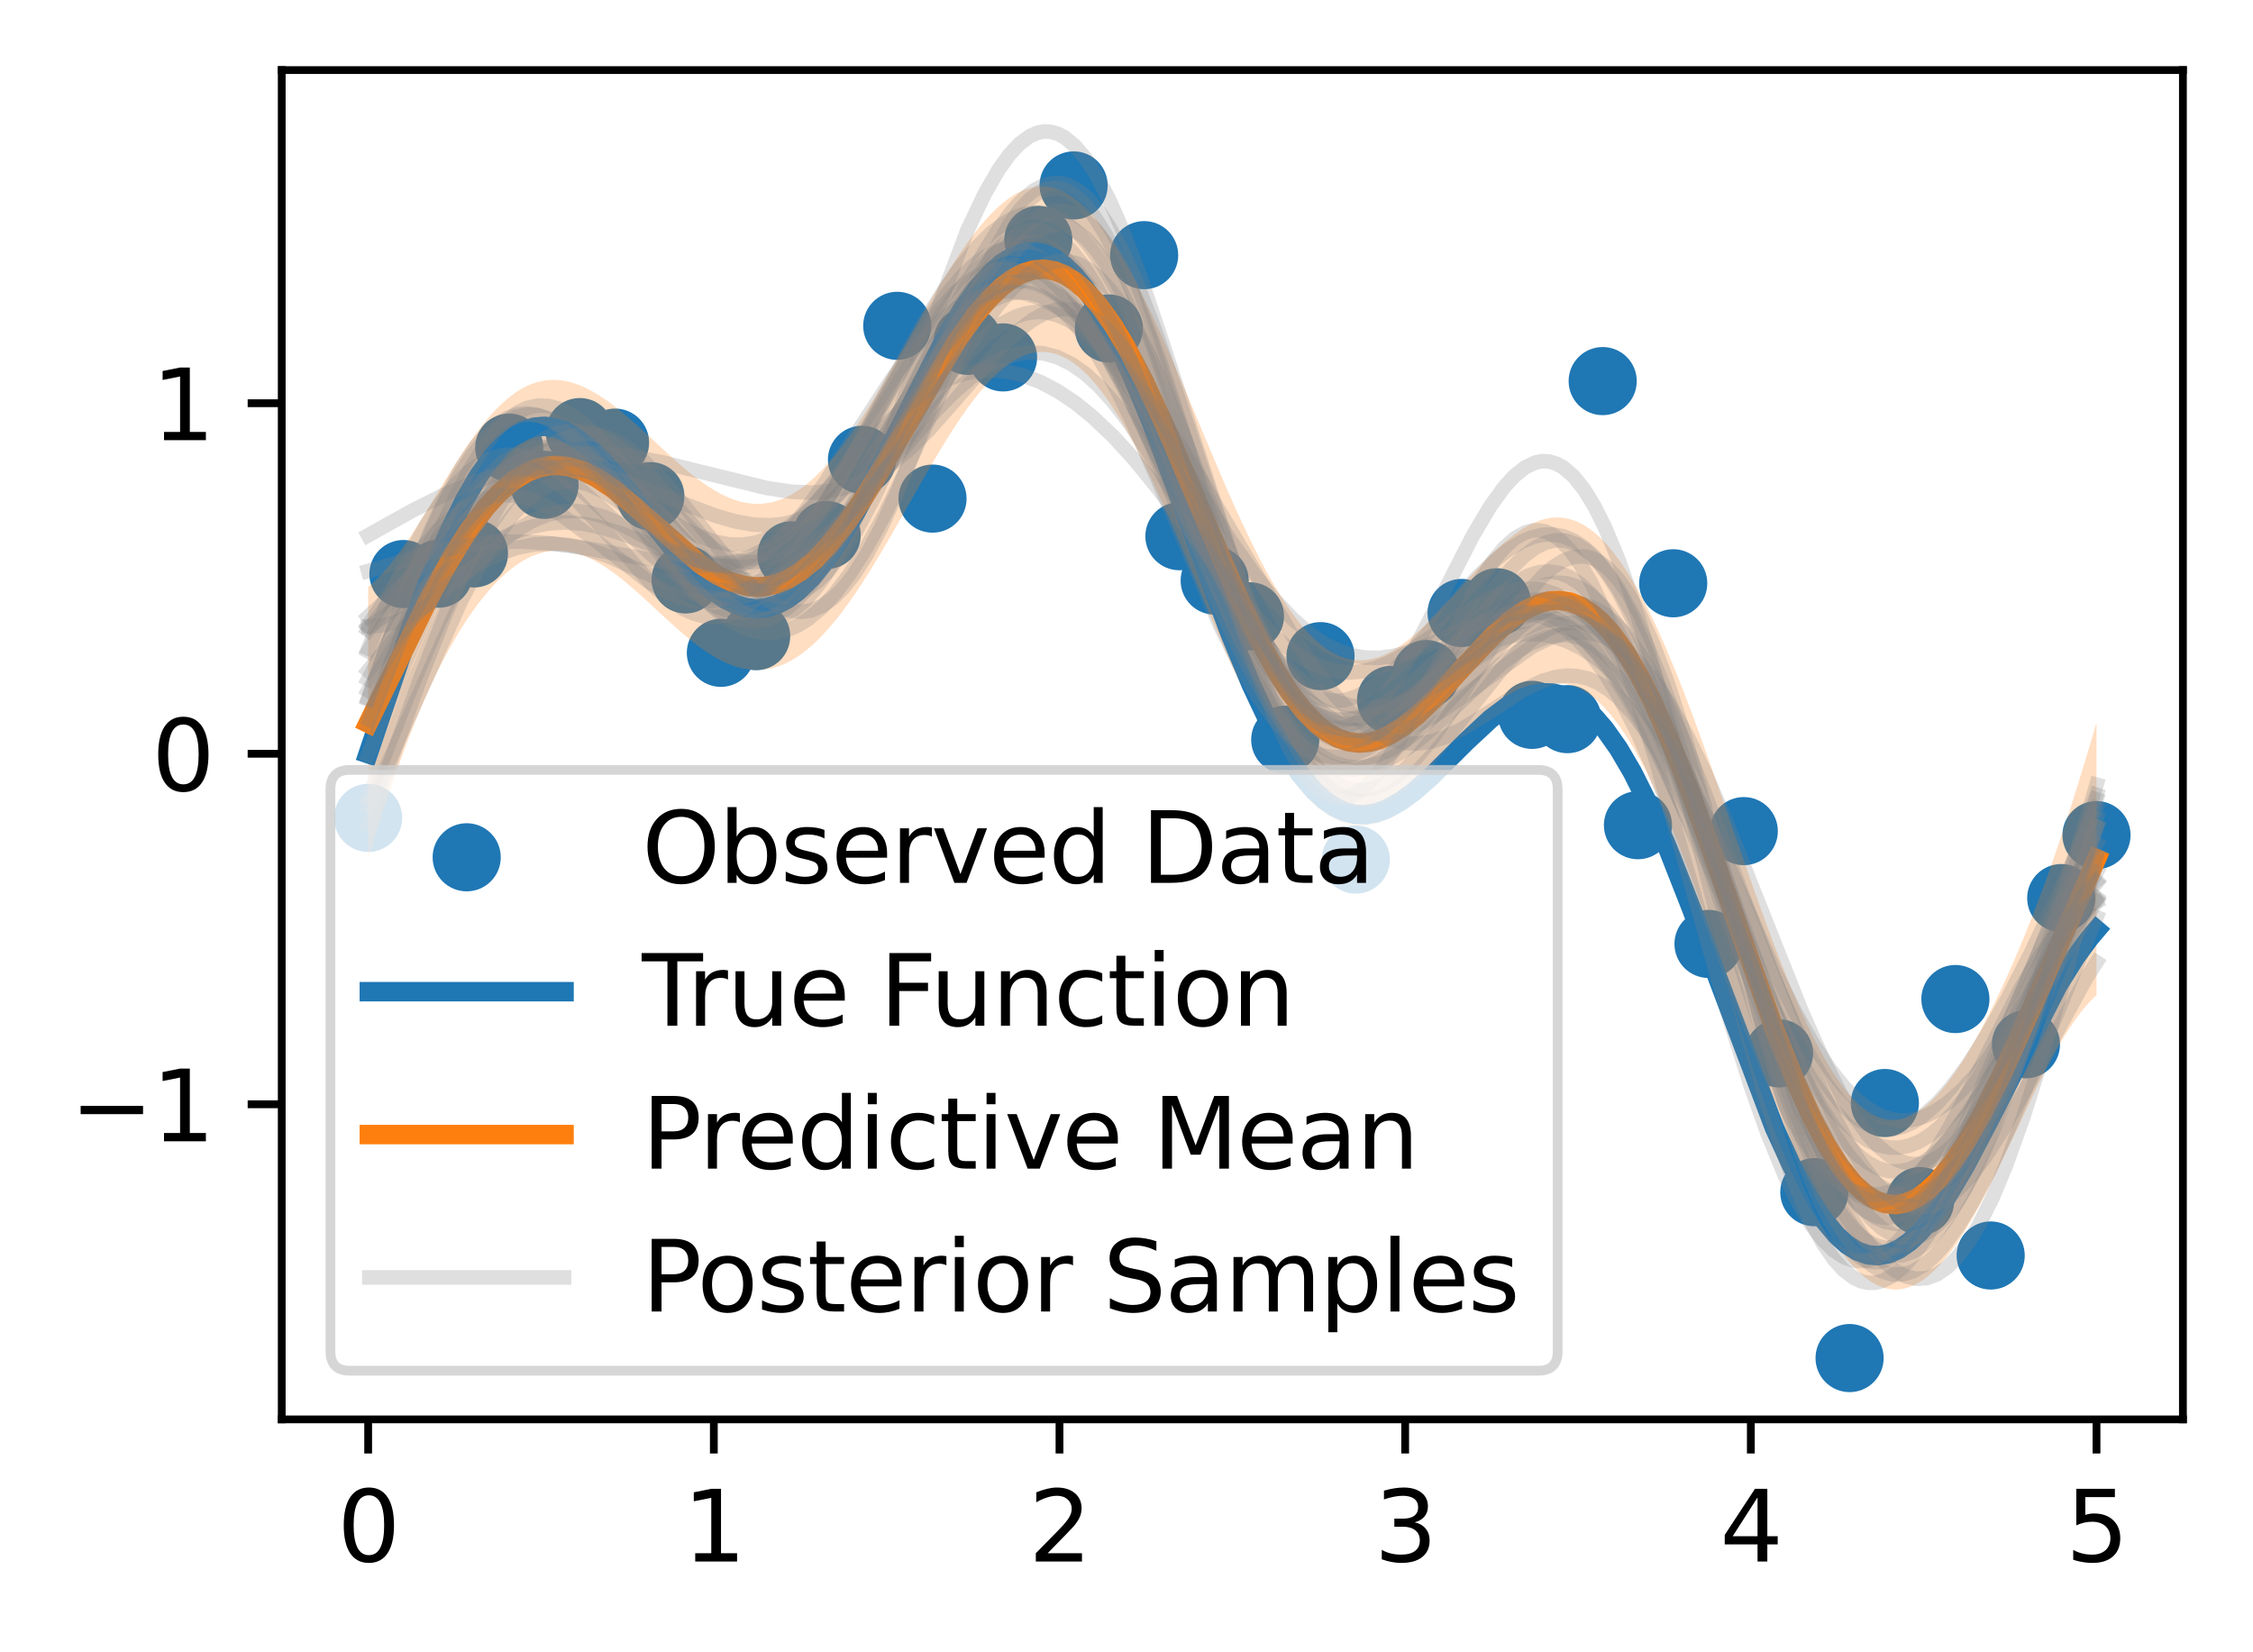 <?xml version="1.0" encoding="utf-8" standalone="no"?>
<!DOCTYPE svg PUBLIC "-//W3C//DTD SVG 1.1//EN"
  "http://www.w3.org/Graphics/SVG/1.1/DTD/svg11.dtd">
<svg xmlns:xlink="http://www.w3.org/1999/xlink" width="231.442pt" height="169.678pt" viewBox="0 0 231.442 169.678" xmlns="http://www.w3.org/2000/svg" version="1.1">
 <defs>
  <style type="text/css">*{stroke-linejoin: round; stroke-linecap: butt}</style>
 </defs>
 <g id="figure_1">
  <g id="patch_1">
   <path d="M 0 169.678 
L 231.442 169.678 
L 231.442 0 
L 0 0 
z
" style="fill: #ffffff"/>
  </g>
  <g id="axes_1">
   <g id="patch_2">
    <path d="M 28.942 145.8 
L 224.242 145.8 
L 224.242 7.2 
L 28.942 7.2 
z
" style="fill: #ffffff"/>
   </g>
   <g id="PathCollection_1">
    <defs>
     <path id="me3791ef6e2" d="M 0 3 
C 0.796 3 1.559 2.684 2.121 2.121 
C 2.684 1.559 3 0.796 3 0 
C 3 -0.796 2.684 -1.559 2.121 -2.121 
C 1.559 -2.684 0.796 -3 0 -3 
C -0.796 -3 -1.559 -2.684 -2.121 -2.121 
C -2.684 -1.559 -3 -0.796 -3 0 
C -3 0.796 -2.684 1.559 -2.121 2.121 
C -1.559 2.684 -0.796 3 0 3 
z
" style="stroke: #1f77b4"/>
    </defs>
    <g clip-path="url(#pe71e582d9d)">
     <use xlink:href="#me3791ef6e2" x="37.819" y="84.011" style="fill: #1f77b4; stroke: #1f77b4"/>
     <use xlink:href="#me3791ef6e2" x="41.443" y="58.966" style="fill: #1f77b4; stroke: #1f77b4"/>
     <use xlink:href="#me3791ef6e2" x="45.066" y="58.93" style="fill: #1f77b4; stroke: #1f77b4"/>
     <use xlink:href="#me3791ef6e2" x="48.69" y="56.847" style="fill: #1f77b4; stroke: #1f77b4"/>
     <use xlink:href="#me3791ef6e2" x="52.313" y="45.978" style="fill: #1f77b4; stroke: #1f77b4"/>
     <use xlink:href="#me3791ef6e2" x="55.936" y="49.805" style="fill: #1f77b4; stroke: #1f77b4"/>
     <use xlink:href="#me3791ef6e2" x="59.56" y="44.384" style="fill: #1f77b4; stroke: #1f77b4"/>
     <use xlink:href="#me3791ef6e2" x="63.183" y="45.466" style="fill: #1f77b4; stroke: #1f77b4"/>
     <use xlink:href="#me3791ef6e2" x="66.806" y="50.964" style="fill: #1f77b4; stroke: #1f77b4"/>
     <use xlink:href="#me3791ef6e2" x="70.43" y="59.52" style="fill: #1f77b4; stroke: #1f77b4"/>
     <use xlink:href="#me3791ef6e2" x="74.053" y="67.057" style="fill: #1f77b4; stroke: #1f77b4"/>
     <use xlink:href="#me3791ef6e2" x="77.677" y="65.346" style="fill: #1f77b4; stroke: #1f77b4"/>
     <use xlink:href="#me3791ef6e2" x="81.3" y="57.045" style="fill: #1f77b4; stroke: #1f77b4"/>
     <use xlink:href="#me3791ef6e2" x="84.923" y="54.958" style="fill: #1f77b4; stroke: #1f77b4"/>
     <use xlink:href="#me3791ef6e2" x="88.547" y="47.229" style="fill: #1f77b4; stroke: #1f77b4"/>
     <use xlink:href="#me3791ef6e2" x="92.17" y="33.469" style="fill: #1f77b4; stroke: #1f77b4"/>
     <use xlink:href="#me3791ef6e2" x="95.793" y="51.217" style="fill: #1f77b4; stroke: #1f77b4"/>
     <use xlink:href="#me3791ef6e2" x="99.417" y="35.015" style="fill: #1f77b4; stroke: #1f77b4"/>
     <use xlink:href="#me3791ef6e2" x="103.04" y="36.712" style="fill: #1f77b4; stroke: #1f77b4"/>
     <use xlink:href="#me3791ef6e2" x="106.664" y="24.645" style="fill: #1f77b4; stroke: #1f77b4"/>
     <use xlink:href="#me3791ef6e2" x="110.287" y="19.047" style="fill: #1f77b4; stroke: #1f77b4"/>
     <use xlink:href="#me3791ef6e2" x="113.91" y="33.742" style="fill: #1f77b4; stroke: #1f77b4"/>
     <use xlink:href="#me3791ef6e2" x="117.534" y="26.211" style="fill: #1f77b4; stroke: #1f77b4"/>
     <use xlink:href="#me3791ef6e2" x="121.157" y="55.08" style="fill: #1f77b4; stroke: #1f77b4"/>
     <use xlink:href="#me3791ef6e2" x="124.78" y="59.637" style="fill: #1f77b4; stroke: #1f77b4"/>
     <use xlink:href="#me3791ef6e2" x="128.404" y="63.307" style="fill: #1f77b4; stroke: #1f77b4"/>
     <use xlink:href="#me3791ef6e2" x="132.027" y="75.987" style="fill: #1f77b4; stroke: #1f77b4"/>
     <use xlink:href="#me3791ef6e2" x="135.651" y="67.399" style="fill: #1f77b4; stroke: #1f77b4"/>
     <use xlink:href="#me3791ef6e2" x="139.274" y="88.296" style="fill: #1f77b4; stroke: #1f77b4"/>
     <use xlink:href="#me3791ef6e2" x="142.897" y="71.899" style="fill: #1f77b4; stroke: #1f77b4"/>
     <use xlink:href="#me3791ef6e2" x="146.521" y="69.238" style="fill: #1f77b4; stroke: #1f77b4"/>
     <use xlink:href="#me3791ef6e2" x="150.144" y="62.964" style="fill: #1f77b4; stroke: #1f77b4"/>
     <use xlink:href="#me3791ef6e2" x="153.768" y="61.865" style="fill: #1f77b4; stroke: #1f77b4"/>
     <use xlink:href="#me3791ef6e2" x="157.391" y="73.43" style="fill: #1f77b4; stroke: #1f77b4"/>
     <use xlink:href="#me3791ef6e2" x="161.014" y="73.871" style="fill: #1f77b4; stroke: #1f77b4"/>
     <use xlink:href="#me3791ef6e2" x="164.638" y="39.146" style="fill: #1f77b4; stroke: #1f77b4"/>
     <use xlink:href="#me3791ef6e2" x="168.261" y="84.764" style="fill: #1f77b4; stroke: #1f77b4"/>
     <use xlink:href="#me3791ef6e2" x="171.884" y="59.915" style="fill: #1f77b4; stroke: #1f77b4"/>
     <use xlink:href="#me3791ef6e2" x="175.508" y="96.959" style="fill: #1f77b4; stroke: #1f77b4"/>
     <use xlink:href="#me3791ef6e2" x="179.131" y="85.373" style="fill: #1f77b4; stroke: #1f77b4"/>
     <use xlink:href="#me3791ef6e2" x="182.755" y="108.199" style="fill: #1f77b4; stroke: #1f77b4"/>
     <use xlink:href="#me3791ef6e2" x="186.378" y="122.463" style="fill: #1f77b4; stroke: #1f77b4"/>
     <use xlink:href="#me3791ef6e2" x="190.001" y="139.5" style="fill: #1f77b4; stroke: #1f77b4"/>
     <use xlink:href="#me3791ef6e2" x="193.625" y="113.302" style="fill: #1f77b4; stroke: #1f77b4"/>
     <use xlink:href="#me3791ef6e2" x="197.248" y="123.377" style="fill: #1f77b4; stroke: #1f77b4"/>
     <use xlink:href="#me3791ef6e2" x="200.871" y="102.622" style="fill: #1f77b4; stroke: #1f77b4"/>
     <use xlink:href="#me3791ef6e2" x="204.495" y="128.964" style="fill: #1f77b4; stroke: #1f77b4"/>
     <use xlink:href="#me3791ef6e2" x="208.118" y="107.268" style="fill: #1f77b4; stroke: #1f77b4"/>
     <use xlink:href="#me3791ef6e2" x="211.742" y="92.252" style="fill: #1f77b4; stroke: #1f77b4"/>
     <use xlink:href="#me3791ef6e2" x="215.365" y="85.785" style="fill: #1f77b4; stroke: #1f77b4"/>
    </g>
   </g>
   <g id="PolyCollection_1">
    <path d="M 37.819 60.295 
L 37.819 88.276 
L 38.175 87.098 
L 38.531 85.939 
L 38.887 84.798 
L 39.243 83.677 
L 39.598 82.578 
L 39.954 81.5 
L 40.31 80.445 
L 40.666 79.413 
L 41.022 78.406 
L 41.377 77.423 
L 41.733 76.465 
L 42.089 75.533 
L 42.445 74.626 
L 42.801 73.744 
L 43.156 72.888 
L 43.512 72.057 
L 43.868 71.252 
L 44.224 70.471 
L 44.58 69.714 
L 44.936 68.981 
L 45.291 68.272 
L 45.647 67.586 
L 46.003 66.923 
L 46.359 66.281 
L 46.715 65.662 
L 47.07 65.063 
L 47.426 64.486 
L 47.782 63.93 
L 48.138 63.394 
L 48.494 62.878 
L 48.849 62.382 
L 49.205 61.907 
L 49.561 61.451 
L 49.917 61.016 
L 50.273 60.6 
L 50.628 60.204 
L 50.984 59.828 
L 51.34 59.472 
L 51.696 59.137 
L 52.052 58.821 
L 52.407 58.526 
L 52.763 58.251 
L 53.119 57.997 
L 53.475 57.764 
L 53.831 57.551 
L 54.186 57.358 
L 54.542 57.187 
L 54.898 57.036 
L 55.254 56.906 
L 55.61 56.797 
L 55.965 56.709 
L 56.321 56.641 
L 56.677 56.594 
L 57.033 56.566 
L 57.389 56.559 
L 57.744 56.572 
L 58.1 56.605 
L 58.456 56.657 
L 58.812 56.727 
L 59.168 56.816 
L 59.523 56.924 
L 59.879 57.049 
L 60.235 57.191 
L 60.591 57.349 
L 60.947 57.524 
L 61.302 57.714 
L 61.658 57.919 
L 62.014 58.138 
L 62.37 58.37 
L 62.726 58.614 
L 63.081 58.871 
L 63.437 59.138 
L 63.793 59.416 
L 64.149 59.703 
L 64.505 59.998 
L 64.86 60.301 
L 65.216 60.61 
L 65.572 60.926 
L 65.928 61.246 
L 66.284 61.57 
L 66.639 61.897 
L 66.995 62.226 
L 67.351 62.556 
L 67.707 62.887 
L 68.063 63.217 
L 68.418 63.545 
L 68.774 63.87 
L 69.13 64.192 
L 69.486 64.51 
L 69.842 64.822 
L 70.197 65.129 
L 70.553 65.428 
L 70.909 65.719 
L 71.265 66.002 
L 71.621 66.276 
L 71.977 66.539 
L 72.332 66.791 
L 72.688 67.031 
L 73.044 67.259 
L 73.4 67.474 
L 73.756 67.675 
L 74.111 67.862 
L 74.467 68.034 
L 74.823 68.19 
L 75.179 68.33 
L 75.535 68.454 
L 75.89 68.56 
L 76.246 68.649 
L 76.602 68.719 
L 76.958 68.772 
L 77.314 68.805 
L 77.669 68.82 
L 78.025 68.815 
L 78.381 68.791 
L 78.737 68.747 
L 79.093 68.683 
L 79.448 68.599 
L 79.804 68.494 
L 80.16 68.37 
L 80.516 68.225 
L 80.872 68.059 
L 81.227 67.873 
L 81.583 67.667 
L 81.939 67.441 
L 82.295 67.194 
L 82.651 66.928 
L 83.006 66.642 
L 83.362 66.337 
L 83.718 66.012 
L 84.074 65.669 
L 84.43 65.307 
L 84.785 64.927 
L 85.141 64.529 
L 85.497 64.114 
L 85.853 63.682 
L 86.209 63.234 
L 86.564 62.77 
L 86.92 62.291 
L 87.276 61.797 
L 87.632 61.289 
L 87.988 60.768 
L 88.343 60.234 
L 88.699 59.688 
L 89.055 59.131 
L 89.411 58.563 
L 89.767 57.986 
L 90.122 57.4 
L 90.478 56.805 
L 90.834 56.204 
L 91.19 55.596 
L 91.546 54.982 
L 91.901 54.364 
L 92.257 53.742 
L 92.613 53.117 
L 92.969 52.49 
L 93.325 51.862 
L 93.68 51.234 
L 94.036 50.606 
L 94.392 49.981 
L 94.748 49.358 
L 95.104 48.74 
L 95.459 48.125 
L 95.815 47.517 
L 96.171 46.915 
L 96.527 46.32 
L 96.883 45.734 
L 97.238 45.157 
L 97.594 44.591 
L 97.95 44.036 
L 98.306 43.493 
L 98.662 42.964 
L 99.017 42.448 
L 99.373 41.947 
L 99.729 41.461 
L 100.085 40.993 
L 100.441 40.541 
L 100.797 40.108 
L 101.152 39.693 
L 101.508 39.298 
L 101.864 38.924 
L 102.22 38.57 
L 102.576 38.239 
L 102.931 37.929 
L 103.287 37.643 
L 103.643 37.38 
L 103.999 37.141 
L 104.355 36.927 
L 104.71 36.738 
L 105.066 36.575 
L 105.422 36.437 
L 105.778 36.326 
L 106.134 36.242 
L 106.489 36.185 
L 106.845 36.154 
L 107.201 36.152 
L 107.557 36.177 
L 107.913 36.23 
L 108.268 36.311 
L 108.624 36.42 
L 108.98 36.557 
L 109.336 36.722 
L 109.692 36.914 
L 110.047 37.135 
L 110.403 37.384 
L 110.759 37.66 
L 111.115 37.964 
L 111.471 38.294 
L 111.826 38.652 
L 112.182 39.036 
L 112.538 39.446 
L 112.894 39.881 
L 113.25 40.342 
L 113.605 40.828 
L 113.961 41.337 
L 114.317 41.871 
L 114.673 42.427 
L 115.029 43.006 
L 115.384 43.606 
L 115.74 44.228 
L 116.096 44.869 
L 116.452 45.53 
L 116.808 46.21 
L 117.163 46.907 
L 117.519 47.622 
L 117.875 48.352 
L 118.231 49.098 
L 118.587 49.858 
L 118.942 50.631 
L 119.298 51.416 
L 119.654 52.213 
L 120.01 53.02 
L 120.366 53.836 
L 120.721 54.661 
L 121.077 55.492 
L 121.433 56.33 
L 121.789 57.173 
L 122.145 58.019 
L 122.5 58.869 
L 122.856 59.72 
L 123.212 60.572 
L 123.568 61.423 
L 123.924 62.273 
L 124.279 63.121 
L 124.635 63.964 
L 124.991 64.803 
L 125.347 65.636 
L 125.703 66.462 
L 126.058 67.281 
L 126.414 68.09 
L 126.77 68.889 
L 127.126 69.678 
L 127.482 70.454 
L 127.837 71.218 
L 128.193 71.968 
L 128.549 72.703 
L 128.905 73.423 
L 129.261 74.126 
L 129.617 74.812 
L 129.972 75.48 
L 130.328 76.129 
L 130.684 76.759 
L 131.04 77.368 
L 131.396 77.957 
L 131.751 78.524 
L 132.107 79.07 
L 132.463 79.592 
L 132.819 80.092 
L 133.175 80.568 
L 133.53 81.02 
L 133.886 81.448 
L 134.242 81.851 
L 134.598 82.229 
L 134.954 82.582 
L 135.309 82.909 
L 135.665 83.211 
L 136.021 83.487 
L 136.377 83.737 
L 136.733 83.961 
L 137.088 84.16 
L 137.444 84.332 
L 137.8 84.479 
L 138.156 84.601 
L 138.512 84.697 
L 138.867 84.768 
L 139.223 84.814 
L 139.579 84.835 
L 139.935 84.832 
L 140.291 84.805 
L 140.646 84.755 
L 141.002 84.683 
L 141.358 84.587 
L 141.714 84.47 
L 142.07 84.332 
L 142.425 84.173 
L 142.781 83.994 
L 143.137 83.796 
L 143.493 83.579 
L 143.849 83.344 
L 144.204 83.093 
L 144.56 82.826 
L 144.916 82.543 
L 145.272 82.245 
L 145.628 81.935 
L 145.983 81.611 
L 146.339 81.276 
L 146.695 80.931 
L 147.051 80.575 
L 147.407 80.211 
L 147.762 79.84 
L 148.118 79.462 
L 148.474 79.078 
L 148.83 78.69 
L 149.186 78.298 
L 149.541 77.904 
L 149.897 77.509 
L 150.253 77.113 
L 150.609 76.719 
L 150.965 76.326 
L 151.32 75.937 
L 151.676 75.552 
L 152.032 75.172 
L 152.388 74.798 
L 152.744 74.432 
L 153.099 74.074 
L 153.455 73.726 
L 153.811 73.389 
L 154.167 73.063 
L 154.523 72.749 
L 154.878 72.45 
L 155.234 72.165 
L 155.59 71.895 
L 155.946 71.641 
L 156.302 71.405 
L 156.657 71.188 
L 157.013 70.989 
L 157.369 70.81 
L 157.725 70.652 
L 158.081 70.515 
L 158.437 70.4 
L 158.792 70.308 
L 159.148 70.239 
L 159.504 70.195 
L 159.86 70.175 
L 160.216 70.18 
L 160.571 70.211 
L 160.927 70.269 
L 161.283 70.353 
L 161.639 70.463 
L 161.995 70.602 
L 162.35 70.767 
L 162.706 70.961 
L 163.062 71.183 
L 163.418 71.433 
L 163.774 71.711 
L 164.129 72.018 
L 164.485 72.354 
L 164.841 72.718 
L 165.197 73.11 
L 165.553 73.531 
L 165.908 73.98 
L 166.264 74.457 
L 166.62 74.962 
L 166.976 75.495 
L 167.332 76.054 
L 167.687 76.64 
L 168.043 77.253 
L 168.399 77.892 
L 168.755 78.556 
L 169.111 79.245 
L 169.466 79.959 
L 169.822 80.696 
L 170.178 81.456 
L 170.534 82.238 
L 170.89 83.042 
L 171.245 83.867 
L 171.601 84.712 
L 171.957 85.576 
L 172.313 86.458 
L 172.669 87.358 
L 173.024 88.274 
L 173.38 89.206 
L 173.736 90.151 
L 174.092 91.111 
L 174.448 92.082 
L 174.803 93.065 
L 175.159 94.058 
L 175.515 95.06 
L 175.871 96.07 
L 176.227 97.086 
L 176.582 98.108 
L 176.938 99.135 
L 177.294 100.164 
L 177.65 101.196 
L 178.006 102.228 
L 178.361 103.26 
L 178.717 104.29 
L 179.073 105.317 
L 179.429 106.34 
L 179.785 107.358 
L 180.14 108.369 
L 180.496 109.373 
L 180.852 110.367 
L 181.208 111.352 
L 181.564 112.325 
L 181.919 113.286 
L 182.275 114.234 
L 182.631 115.167 
L 182.987 116.084 
L 183.343 116.985 
L 183.698 117.868 
L 184.054 118.733 
L 184.41 119.577 
L 184.766 120.401 
L 185.122 121.204 
L 185.478 121.984 
L 185.833 122.742 
L 186.189 123.475 
L 186.545 124.183 
L 186.901 124.866 
L 187.257 125.523 
L 187.612 126.153 
L 187.968 126.756 
L 188.324 127.331 
L 188.68 127.877 
L 189.036 128.394 
L 189.391 128.882 
L 189.747 129.339 
L 190.103 129.767 
L 190.459 130.164 
L 190.815 130.53 
L 191.17 130.865 
L 191.526 131.168 
L 191.882 131.44 
L 192.238 131.68 
L 192.594 131.888 
L 192.949 132.064 
L 193.305 132.207 
L 193.661 132.319 
L 194.017 132.398 
L 194.373 132.446 
L 194.728 132.461 
L 195.084 132.444 
L 195.44 132.396 
L 195.796 132.316 
L 196.152 132.204 
L 196.507 132.061 
L 196.863 131.887 
L 197.219 131.682 
L 197.575 131.447 
L 197.931 131.182 
L 198.286 130.887 
L 198.642 130.563 
L 198.998 130.21 
L 199.354 129.83 
L 199.71 129.421 
L 200.065 128.986 
L 200.421 128.524 
L 200.777 128.037 
L 201.133 127.524 
L 201.489 126.988 
L 201.844 126.428 
L 202.2 125.846 
L 202.556 125.243 
L 202.912 124.62 
L 203.268 123.977 
L 203.623 123.316 
L 203.979 122.639 
L 204.335 121.947 
L 204.691 121.24 
L 205.047 120.521 
L 205.402 119.791 
L 205.758 119.051 
L 206.114 118.304 
L 206.47 117.551 
L 206.826 116.795 
L 207.181 116.036 
L 207.537 115.277 
L 207.893 114.519 
L 208.249 113.766 
L 208.605 113.018 
L 208.96 112.279 
L 209.316 111.549 
L 209.672 110.832 
L 210.028 110.128 
L 210.384 109.44 
L 210.739 108.769 
L 211.095 108.118 
L 211.451 107.487 
L 211.807 106.878 
L 212.163 106.292 
L 212.518 105.731 
L 212.874 105.196 
L 213.23 104.686 
L 213.586 104.204 
L 213.942 103.749 
L 214.298 103.323 
L 214.653 102.925 
L 215.009 102.556 
L 215.365 102.217 
L 215.365 74.236 
L 215.365 74.236 
L 215.009 75.445 
L 214.653 76.643 
L 214.298 77.828 
L 213.942 78.999 
L 213.586 80.156 
L 213.23 81.297 
L 212.874 82.423 
L 212.518 83.531 
L 212.163 84.623 
L 211.807 85.697 
L 211.451 86.753 
L 211.095 87.79 
L 210.739 88.81 
L 210.384 89.81 
L 210.028 90.792 
L 209.672 91.756 
L 209.316 92.702 
L 208.96 93.629 
L 208.605 94.539 
L 208.249 95.431 
L 207.893 96.306 
L 207.537 97.165 
L 207.181 98.006 
L 206.826 98.831 
L 206.47 99.64 
L 206.114 100.433 
L 205.758 101.209 
L 205.402 101.969 
L 205.047 102.713 
L 204.691 103.44 
L 204.335 104.15 
L 203.979 104.844 
L 203.623 105.52 
L 203.268 106.178 
L 202.912 106.818 
L 202.556 107.439 
L 202.2 108.041 
L 201.844 108.623 
L 201.489 109.184 
L 201.133 109.723 
L 200.777 110.241 
L 200.421 110.737 
L 200.065 111.208 
L 199.71 111.656 
L 199.354 112.079 
L 198.998 112.477 
L 198.642 112.848 
L 198.286 113.193 
L 197.931 113.51 
L 197.575 113.799 
L 197.219 114.059 
L 196.863 114.289 
L 196.507 114.49 
L 196.152 114.66 
L 195.796 114.799 
L 195.44 114.907 
L 195.084 114.983 
L 194.728 115.027 
L 194.373 115.038 
L 194.017 115.017 
L 193.661 114.963 
L 193.305 114.875 
L 192.949 114.754 
L 192.594 114.6 
L 192.238 114.413 
L 191.882 114.192 
L 191.526 113.938 
L 191.17 113.651 
L 190.815 113.331 
L 190.459 112.978 
L 190.103 112.593 
L 189.747 112.177 
L 189.391 111.728 
L 189.036 111.249 
L 188.68 110.738 
L 188.324 110.198 
L 187.968 109.628 
L 187.612 109.03 
L 187.257 108.403 
L 186.901 107.748 
L 186.545 107.067 
L 186.189 106.36 
L 185.833 105.627 
L 185.478 104.871 
L 185.122 104.09 
L 184.766 103.288 
L 184.41 102.463 
L 184.054 101.618 
L 183.698 100.754 
L 183.343 99.87 
L 182.987 98.97 
L 182.631 98.052 
L 182.275 97.12 
L 181.919 96.173 
L 181.564 95.212 
L 181.208 94.24 
L 180.852 93.257 
L 180.496 92.264 
L 180.14 91.262 
L 179.785 90.253 
L 179.429 89.237 
L 179.073 88.217 
L 178.717 87.192 
L 178.361 86.165 
L 178.006 85.137 
L 177.65 84.108 
L 177.294 83.08 
L 176.938 82.054 
L 176.582 81.031 
L 176.227 80.013 
L 175.871 79 
L 175.515 77.993 
L 175.159 76.995 
L 174.803 76.006 
L 174.448 75.026 
L 174.092 74.058 
L 173.736 73.102 
L 173.38 72.159 
L 173.024 71.23 
L 172.669 70.317 
L 172.313 69.42 
L 171.957 68.54 
L 171.601 67.678 
L 171.245 66.835 
L 170.89 66.012 
L 170.534 65.21 
L 170.178 64.428 
L 169.822 63.669 
L 169.466 62.933 
L 169.111 62.221 
L 168.755 61.533 
L 168.399 60.869 
L 168.043 60.231 
L 167.687 59.618 
L 167.332 59.032 
L 166.976 58.473 
L 166.62 57.941 
L 166.264 57.436 
L 165.908 56.959 
L 165.553 56.51 
L 165.197 56.089 
L 164.841 55.696 
L 164.485 55.332 
L 164.129 54.997 
L 163.774 54.69 
L 163.418 54.411 
L 163.062 54.161 
L 162.706 53.94 
L 162.35 53.746 
L 161.995 53.58 
L 161.639 53.442 
L 161.283 53.332 
L 160.927 53.248 
L 160.571 53.191 
L 160.216 53.161 
L 159.86 53.156 
L 159.504 53.176 
L 159.148 53.221 
L 158.792 53.29 
L 158.437 53.383 
L 158.081 53.498 
L 157.725 53.635 
L 157.369 53.794 
L 157.013 53.974 
L 156.657 54.173 
L 156.302 54.392 
L 155.946 54.628 
L 155.59 54.882 
L 155.234 55.152 
L 154.878 55.438 
L 154.523 55.738 
L 154.167 56.052 
L 153.811 56.379 
L 153.455 56.717 
L 153.099 57.065 
L 152.744 57.423 
L 152.388 57.79 
L 152.032 58.164 
L 151.676 58.544 
L 151.32 58.929 
L 150.965 59.319 
L 150.609 59.711 
L 150.253 60.106 
L 149.897 60.502 
L 149.541 60.897 
L 149.186 61.291 
L 148.83 61.683 
L 148.474 62.071 
L 148.118 62.455 
L 147.762 62.833 
L 147.407 63.205 
L 147.051 63.569 
L 146.695 63.924 
L 146.339 64.27 
L 145.983 64.605 
L 145.628 64.928 
L 145.272 65.239 
L 144.916 65.536 
L 144.56 65.819 
L 144.204 66.087 
L 143.849 66.338 
L 143.493 66.573 
L 143.137 66.789 
L 142.781 66.987 
L 142.425 67.166 
L 142.07 67.325 
L 141.714 67.464 
L 141.358 67.581 
L 141.002 67.676 
L 140.646 67.749 
L 140.291 67.8 
L 139.935 67.826 
L 139.579 67.829 
L 139.223 67.808 
L 138.867 67.762 
L 138.512 67.691 
L 138.156 67.595 
L 137.8 67.474 
L 137.444 67.327 
L 137.088 67.155 
L 136.733 66.956 
L 136.377 66.732 
L 136.021 66.482 
L 135.665 66.206 
L 135.309 65.904 
L 134.954 65.577 
L 134.598 65.224 
L 134.242 64.846 
L 133.886 64.443 
L 133.53 64.016 
L 133.175 63.564 
L 132.819 63.088 
L 132.463 62.588 
L 132.107 62.065 
L 131.751 61.52 
L 131.396 60.953 
L 131.04 60.364 
L 130.684 59.755 
L 130.328 59.125 
L 129.972 58.476 
L 129.617 57.808 
L 129.261 57.121 
L 128.905 56.418 
L 128.549 55.699 
L 128.193 54.963 
L 127.837 54.214 
L 127.482 53.45 
L 127.126 52.673 
L 126.77 51.885 
L 126.414 51.086 
L 126.058 50.276 
L 125.703 49.458 
L 125.347 48.632 
L 124.991 47.799 
L 124.635 46.96 
L 124.279 46.116 
L 123.924 45.269 
L 123.568 44.419 
L 123.212 43.568 
L 122.856 42.716 
L 122.5 41.865 
L 122.145 41.015 
L 121.789 40.169 
L 121.433 39.326 
L 121.077 38.488 
L 120.721 37.656 
L 120.366 36.832 
L 120.01 36.016 
L 119.654 35.209 
L 119.298 34.412 
L 118.942 33.626 
L 118.587 32.853 
L 118.231 32.093 
L 117.875 31.347 
L 117.519 30.617 
L 117.163 29.902 
L 116.808 29.205 
L 116.452 28.525 
L 116.096 27.864 
L 115.74 27.222 
L 115.384 26.601 
L 115.029 26 
L 114.673 25.421 
L 114.317 24.865 
L 113.961 24.332 
L 113.605 23.822 
L 113.25 23.336 
L 112.894 22.875 
L 112.538 22.439 
L 112.182 22.029 
L 111.826 21.645 
L 111.471 21.288 
L 111.115 20.957 
L 110.759 20.654 
L 110.403 20.378 
L 110.047 20.129 
L 109.692 19.908 
L 109.336 19.715 
L 108.98 19.55 
L 108.624 19.413 
L 108.268 19.304 
L 107.913 19.223 
L 107.557 19.171 
L 107.201 19.145 
L 106.845 19.148 
L 106.489 19.178 
L 106.134 19.236 
L 105.778 19.32 
L 105.422 19.431 
L 105.066 19.568 
L 104.71 19.732 
L 104.355 19.921 
L 103.999 20.135 
L 103.643 20.373 
L 103.287 20.636 
L 102.931 20.922 
L 102.576 21.232 
L 102.22 21.563 
L 101.864 21.916 
L 101.508 22.291 
L 101.152 22.685 
L 100.797 23.099 
L 100.441 23.532 
L 100.085 23.983 
L 99.729 24.452 
L 99.373 24.937 
L 99.017 25.437 
L 98.662 25.953 
L 98.306 26.482 
L 97.95 27.024 
L 97.594 27.579 
L 97.238 28.144 
L 96.883 28.72 
L 96.527 29.306 
L 96.171 29.9 
L 95.815 30.501 
L 95.459 31.109 
L 95.104 31.723 
L 94.748 32.341 
L 94.392 32.963 
L 94.036 33.588 
L 93.68 34.215 
L 93.325 34.842 
L 92.969 35.47 
L 92.613 36.097 
L 92.257 36.721 
L 91.901 37.343 
L 91.546 37.961 
L 91.19 38.575 
L 90.834 39.182 
L 90.478 39.784 
L 90.122 40.378 
L 89.767 40.964 
L 89.411 41.542 
L 89.055 42.109 
L 88.699 42.666 
L 88.343 43.212 
L 87.988 43.746 
L 87.632 44.267 
L 87.276 44.775 
L 86.92 45.269 
L 86.564 45.748 
L 86.209 46.212 
L 85.853 46.66 
L 85.497 47.092 
L 85.141 47.507 
L 84.785 47.904 
L 84.43 48.283 
L 84.074 48.645 
L 83.718 48.987 
L 83.362 49.311 
L 83.006 49.615 
L 82.651 49.899 
L 82.295 50.164 
L 81.939 50.409 
L 81.583 50.633 
L 81.227 50.837 
L 80.872 51.021 
L 80.516 51.184 
L 80.16 51.326 
L 79.804 51.448 
L 79.448 51.549 
L 79.093 51.63 
L 78.737 51.691 
L 78.381 51.732 
L 78.025 51.753 
L 77.669 51.754 
L 77.314 51.735 
L 76.958 51.698 
L 76.602 51.642 
L 76.246 51.568 
L 75.89 51.475 
L 75.535 51.366 
L 75.179 51.239 
L 74.823 51.096 
L 74.467 50.936 
L 74.111 50.762 
L 73.756 50.573 
L 73.4 50.369 
L 73.044 50.152 
L 72.688 49.922 
L 72.332 49.68 
L 71.977 49.427 
L 71.621 49.163 
L 71.265 48.888 
L 70.909 48.605 
L 70.553 48.313 
L 70.197 48.014 
L 69.842 47.708 
L 69.486 47.396 
L 69.13 47.078 
L 68.774 46.756 
L 68.418 46.431 
L 68.063 46.103 
L 67.707 45.773 
L 67.351 45.442 
L 66.995 45.111 
L 66.639 44.781 
L 66.284 44.452 
L 65.928 44.125 
L 65.572 43.802 
L 65.216 43.483 
L 64.86 43.168 
L 64.505 42.859 
L 64.149 42.557 
L 63.793 42.262 
L 63.437 41.975 
L 63.081 41.697 
L 62.726 41.429 
L 62.37 41.17 
L 62.014 40.924 
L 61.658 40.688 
L 61.302 40.466 
L 60.947 40.257 
L 60.591 40.062 
L 60.235 39.881 
L 59.879 39.716 
L 59.523 39.567 
L 59.168 39.435 
L 58.812 39.32 
L 58.456 39.222 
L 58.1 39.144 
L 57.744 39.084 
L 57.389 39.043 
L 57.033 39.023 
L 56.677 39.023 
L 56.321 39.043 
L 55.965 39.085 
L 55.61 39.149 
L 55.254 39.234 
L 54.898 39.342 
L 54.542 39.472 
L 54.186 39.625 
L 53.831 39.8 
L 53.475 39.999 
L 53.119 40.22 
L 52.763 40.464 
L 52.407 40.731 
L 52.052 41.021 
L 51.696 41.333 
L 51.34 41.667 
L 50.984 42.023 
L 50.628 42.4 
L 50.273 42.798 
L 49.917 43.217 
L 49.561 43.655 
L 49.205 44.112 
L 48.849 44.586 
L 48.494 45.078 
L 48.138 45.586 
L 47.782 46.108 
L 47.426 46.644 
L 47.07 47.192 
L 46.715 47.75 
L 46.359 48.318 
L 46.003 48.893 
L 45.647 49.474 
L 45.291 50.059 
L 44.936 50.647 
L 44.58 51.235 
L 44.224 51.821 
L 43.868 52.404 
L 43.512 52.982 
L 43.156 53.552 
L 42.801 54.114 
L 42.445 54.666 
L 42.089 55.205 
L 41.733 55.731 
L 41.377 56.242 
L 41.022 56.737 
L 40.666 57.214 
L 40.31 57.672 
L 39.954 58.111 
L 39.598 58.529 
L 39.243 58.927 
L 38.887 59.303 
L 38.531 59.656 
L 38.175 59.987 
L 37.819 60.295 
z
" clip-path="url(#pe71e582d9d)" style="fill: #ff7f0e; fill-opacity: 0.25"/>
   </g>
   <g id="matplotlib.axis_1">
    <g id="xtick_1">
     <g id="line2d_1">
      <defs>
       <path id="m1146e126f4" d="M 0 0 
L 0 3.5 
" style="stroke: #000000; stroke-width: 0.8"/>
      </defs>
      <g>
       <use xlink:href="#m1146e126f4" x="37.819" y="145.8" style="stroke: #000000; stroke-width: 0.8"/>
      </g>
     </g>
     <g id="text_1">
      <!-- 0 -->
      <g transform="translate(34.638 160.398) scale(0.1 -0.1)">
       <defs>
        <path id="DejaVuSans-30" d="M 2034 4250 
Q 1547 4250 1301 3770 
Q 1056 3291 1056 2328 
Q 1056 1369 1301 889 
Q 1547 409 2034 409 
Q 2525 409 2770 889 
Q 3016 1369 3016 2328 
Q 3016 3291 2770 3770 
Q 2525 4250 2034 4250 
z
M 2034 4750 
Q 2819 4750 3233 4129 
Q 3647 3509 3647 2328 
Q 3647 1150 3233 529 
Q 2819 -91 2034 -91 
Q 1250 -91 836 529 
Q 422 1150 422 2328 
Q 422 3509 836 4129 
Q 1250 4750 2034 4750 
z
" transform="scale(0.016)"/>
       </defs>
       <use xlink:href="#DejaVuSans-30"/>
      </g>
     </g>
    </g>
    <g id="xtick_2">
     <g id="line2d_2">
      <g>
       <use xlink:href="#m1146e126f4" x="73.329" y="145.8" style="stroke: #000000; stroke-width: 0.8"/>
      </g>
     </g>
     <g id="text_2">
      <!-- 1 -->
      <g transform="translate(70.147 160.398) scale(0.1 -0.1)">
       <defs>
        <path id="DejaVuSans-31" d="M 794 531 
L 1825 531 
L 1825 4091 
L 703 3866 
L 703 4441 
L 1819 4666 
L 2450 4666 
L 2450 531 
L 3481 531 
L 3481 0 
L 794 0 
L 794 531 
z
" transform="scale(0.016)"/>
       </defs>
       <use xlink:href="#DejaVuSans-31"/>
      </g>
     </g>
    </g>
    <g id="xtick_3">
     <g id="line2d_3">
      <g>
       <use xlink:href="#m1146e126f4" x="108.838" y="145.8" style="stroke: #000000; stroke-width: 0.8"/>
      </g>
     </g>
     <g id="text_3">
      <!-- 2 -->
      <g transform="translate(105.656 160.398) scale(0.1 -0.1)">
       <defs>
        <path id="DejaVuSans-32" d="M 1228 531 
L 3431 531 
L 3431 0 
L 469 0 
L 469 531 
Q 828 903 1448 1529 
Q 2069 2156 2228 2338 
Q 2531 2678 2651 2914 
Q 2772 3150 2772 3378 
Q 2772 3750 2511 3984 
Q 2250 4219 1831 4219 
Q 1534 4219 1204 4116 
Q 875 4013 500 3803 
L 500 4441 
Q 881 4594 1212 4672 
Q 1544 4750 1819 4750 
Q 2544 4750 2975 4387 
Q 3406 4025 3406 3419 
Q 3406 3131 3298 2873 
Q 3191 2616 2906 2266 
Q 2828 2175 2409 1742 
Q 1991 1309 1228 531 
z
" transform="scale(0.016)"/>
       </defs>
       <use xlink:href="#DejaVuSans-32"/>
      </g>
     </g>
    </g>
    <g id="xtick_4">
     <g id="line2d_4">
      <g>
       <use xlink:href="#m1146e126f4" x="144.347" y="145.8" style="stroke: #000000; stroke-width: 0.8"/>
      </g>
     </g>
     <g id="text_4">
      <!-- 3 -->
      <g transform="translate(141.165 160.398) scale(0.1 -0.1)">
       <defs>
        <path id="DejaVuSans-33" d="M 2597 2516 
Q 3050 2419 3304 2112 
Q 3559 1806 3559 1356 
Q 3559 666 3084 287 
Q 2609 -91 1734 -91 
Q 1441 -91 1130 -33 
Q 819 25 488 141 
L 488 750 
Q 750 597 1062 519 
Q 1375 441 1716 441 
Q 2309 441 2620 675 
Q 2931 909 2931 1356 
Q 2931 1769 2642 2001 
Q 2353 2234 1838 2234 
L 1294 2234 
L 1294 2753 
L 1863 2753 
Q 2328 2753 2575 2939 
Q 2822 3125 2822 3475 
Q 2822 3834 2567 4026 
Q 2313 4219 1838 4219 
Q 1578 4219 1281 4162 
Q 984 4106 628 3988 
L 628 4550 
Q 988 4650 1302 4700 
Q 1616 4750 1894 4750 
Q 2613 4750 3031 4423 
Q 3450 4097 3450 3541 
Q 3450 3153 3228 2886 
Q 3006 2619 2597 2516 
z
" transform="scale(0.016)"/>
       </defs>
       <use xlink:href="#DejaVuSans-33"/>
      </g>
     </g>
    </g>
    <g id="xtick_5">
     <g id="line2d_5">
      <g>
       <use xlink:href="#m1146e126f4" x="179.856" y="145.8" style="stroke: #000000; stroke-width: 0.8"/>
      </g>
     </g>
     <g id="text_5">
      <!-- 4 -->
      <g transform="translate(176.675 160.398) scale(0.1 -0.1)">
       <defs>
        <path id="DejaVuSans-34" d="M 2419 4116 
L 825 1625 
L 2419 1625 
L 2419 4116 
z
M 2253 4666 
L 3047 4666 
L 3047 1625 
L 3713 1625 
L 3713 1100 
L 3047 1100 
L 3047 0 
L 2419 0 
L 2419 1100 
L 313 1100 
L 313 1709 
L 2253 4666 
z
" transform="scale(0.016)"/>
       </defs>
       <use xlink:href="#DejaVuSans-34"/>
      </g>
     </g>
    </g>
    <g id="xtick_6">
     <g id="line2d_6">
      <g>
       <use xlink:href="#m1146e126f4" x="215.365" y="145.8" style="stroke: #000000; stroke-width: 0.8"/>
      </g>
     </g>
     <g id="text_6">
      <!-- 5 -->
      <g transform="translate(212.184 160.398) scale(0.1 -0.1)">
       <defs>
        <path id="DejaVuSans-35" d="M 691 4666 
L 3169 4666 
L 3169 4134 
L 1269 4134 
L 1269 2991 
Q 1406 3038 1543 3061 
Q 1681 3084 1819 3084 
Q 2600 3084 3056 2656 
Q 3513 2228 3513 1497 
Q 3513 744 3044 326 
Q 2575 -91 1722 -91 
Q 1428 -91 1123 -41 
Q 819 9 494 109 
L 494 744 
Q 775 591 1075 516 
Q 1375 441 1709 441 
Q 2250 441 2565 725 
Q 2881 1009 2881 1497 
Q 2881 1984 2565 2268 
Q 2250 2553 1709 2553 
Q 1456 2553 1204 2497 
Q 953 2441 691 2322 
L 691 4666 
z
" transform="scale(0.016)"/>
       </defs>
       <use xlink:href="#DejaVuSans-35"/>
      </g>
     </g>
    </g>
   </g>
   <g id="matplotlib.axis_2">
    <g id="ytick_1">
     <g id="line2d_7">
      <defs>
       <path id="m6f24f9fd4e" d="M 0 0 
L -3.5 0 
" style="stroke: #000000; stroke-width: 0.8"/>
      </defs>
      <g>
       <use xlink:href="#m6f24f9fd4e" x="28.942" y="113.43" style="stroke: #000000; stroke-width: 0.8"/>
      </g>
     </g>
     <g id="text_7">
      <!-- −1 -->
      <g transform="translate(7.2 117.23) scale(0.1 -0.1)">
       <defs>
        <path id="DejaVuSans-2212" d="M 678 2272 
L 4684 2272 
L 4684 1741 
L 678 1741 
L 678 2272 
z
" transform="scale(0.016)"/>
       </defs>
       <use xlink:href="#DejaVuSans-2212"/>
       <use xlink:href="#DejaVuSans-31" x="83.789"/>
      </g>
     </g>
    </g>
    <g id="ytick_2">
     <g id="line2d_8">
      <g>
       <use xlink:href="#m6f24f9fd4e" x="28.942" y="77.424" style="stroke: #000000; stroke-width: 0.8"/>
      </g>
     </g>
     <g id="text_8">
      <!-- 0 -->
      <g transform="translate(15.58 81.223) scale(0.1 -0.1)">
       <use xlink:href="#DejaVuSans-30"/>
      </g>
     </g>
    </g>
    <g id="ytick_3">
     <g id="line2d_9">
      <g>
       <use xlink:href="#m6f24f9fd4e" x="28.942" y="41.418" style="stroke: #000000; stroke-width: 0.8"/>
      </g>
     </g>
     <g id="text_9">
      <!-- 1 -->
      <g transform="translate(15.58 45.217) scale(0.1 -0.1)">
       <use xlink:href="#DejaVuSans-31"/>
      </g>
     </g>
    </g>
   </g>
   <g id="line2d_10">
    <path d="M 37.819 77.424 
L 42.089 64.776 
L 44.224 59.075 
L 46.003 54.856 
L 47.782 51.232 
L 49.205 48.815 
L 50.628 46.86 
L 51.696 45.706 
L 52.763 44.825 
L 53.831 44.216 
L 54.898 43.874 
L 55.965 43.79 
L 57.033 43.955 
L 58.1 44.351 
L 59.168 44.961 
L 60.591 46.071 
L 62.014 47.468 
L 63.793 49.519 
L 66.995 53.659 
L 69.842 57.262 
L 71.621 59.22 
L 73.044 60.523 
L 74.467 61.536 
L 75.535 62.077 
L 76.602 62.414 
L 77.669 62.535 
L 78.737 62.432 
L 79.804 62.101 
L 80.872 61.539 
L 81.939 60.75 
L 83.362 59.357 
L 84.785 57.598 
L 86.209 55.507 
L 87.988 52.5 
L 90.478 47.752 
L 97.238 34.427 
L 99.017 31.514 
L 100.441 29.54 
L 101.864 27.944 
L 102.931 27.025 
L 103.999 26.363 
L 105.066 25.972 
L 106.134 25.861 
L 107.201 26.038 
L 108.268 26.505 
L 109.336 27.261 
L 110.403 28.3 
L 111.471 29.615 
L 112.894 31.776 
L 114.317 34.367 
L 116.096 38.136 
L 118.231 43.286 
L 121.077 50.844 
L 126.414 65.221 
L 128.549 70.357 
L 130.328 74.135 
L 132.107 77.353 
L 133.53 79.478 
L 134.954 81.177 
L 136.021 82.164 
L 137.088 82.903 
L 138.156 83.398 
L 139.223 83.655 
L 140.291 83.685 
L 141.358 83.5 
L 142.425 83.12 
L 143.849 82.34 
L 145.272 81.3 
L 147.051 79.728 
L 150.609 76.18 
L 153.099 73.86 
L 154.878 72.522 
L 156.302 71.738 
L 157.369 71.354 
L 158.437 71.165 
L 159.504 71.19 
L 160.571 71.443 
L 161.639 71.933 
L 162.706 72.667 
L 163.774 73.648 
L 164.841 74.877 
L 166.264 76.89 
L 167.687 79.314 
L 169.466 82.871 
L 171.245 86.934 
L 173.736 93.267 
L 182.275 115.846 
L 184.054 119.727 
L 185.833 123.035 
L 187.257 125.203 
L 188.68 126.903 
L 189.747 127.855 
L 190.815 128.52 
L 191.882 128.896 
L 192.949 128.983 
L 194.017 128.784 
L 195.084 128.306 
L 196.152 127.563 
L 197.219 126.566 
L 198.642 124.877 
L 200.065 122.822 
L 201.844 119.828 
L 203.979 115.782 
L 211.451 101.136 
L 213.23 98.29 
L 214.653 96.354 
L 215.365 95.515 
L 215.365 95.515 
" clip-path="url(#pe71e582d9d)" style="fill: none; stroke: #1f77b4; stroke-width: 2; stroke-linecap: square"/>
   </g>
   <g id="line2d_11">
    <path d="M 37.819 74.285 
L 44.224 61.146 
L 46.359 57.3 
L 48.138 54.49 
L 49.917 52.116 
L 51.34 50.57 
L 52.763 49.358 
L 54.186 48.492 
L 55.254 48.07 
L 56.321 47.842 
L 57.389 47.801 
L 58.456 47.94 
L 59.879 48.383 
L 61.302 49.09 
L 63.081 50.284 
L 65.216 52.047 
L 71.977 57.983 
L 73.756 59.124 
L 75.179 59.784 
L 76.602 60.181 
L 77.669 60.287 
L 78.737 60.219 
L 79.804 59.971 
L 80.872 59.54 
L 82.295 58.679 
L 83.718 57.5 
L 85.141 56.018 
L 86.92 53.78 
L 88.699 51.177 
L 91.19 47.085 
L 98.306 34.988 
L 100.085 32.488 
L 101.508 30.794 
L 102.931 29.426 
L 103.999 28.638 
L 105.066 28.072 
L 106.134 27.739 
L 107.201 27.649 
L 108.268 27.808 
L 109.336 28.218 
L 110.403 28.881 
L 111.471 29.791 
L 112.894 31.378 
L 114.317 33.368 
L 115.74 35.725 
L 117.519 39.119 
L 119.654 43.711 
L 122.856 51.218 
L 127.126 61.175 
L 129.261 65.624 
L 131.04 68.866 
L 132.463 71.09 
L 133.886 72.946 
L 135.309 74.407 
L 136.377 75.235 
L 137.444 75.83 
L 138.512 76.194 
L 139.579 76.332 
L 140.646 76.252 
L 141.714 75.967 
L 142.781 75.491 
L 144.204 74.59 
L 145.628 73.431 
L 147.407 71.708 
L 150.609 68.215 
L 153.455 65.221 
L 155.234 63.658 
L 156.657 62.68 
L 158.081 62.006 
L 159.148 61.73 
L 160.216 61.67 
L 161.283 61.842 
L 162.35 62.257 
L 163.418 62.922 
L 164.485 63.843 
L 165.553 65.021 
L 166.976 66.984 
L 168.399 69.38 
L 169.822 72.183 
L 171.601 76.195 
L 173.736 81.627 
L 176.582 89.57 
L 182.275 105.677 
L 184.41 111.02 
L 186.189 114.917 
L 187.612 117.591 
L 189.036 119.821 
L 190.459 121.571 
L 191.526 122.553 
L 192.594 123.244 
L 193.661 123.641 
L 194.728 123.744 
L 195.796 123.557 
L 196.863 123.088 
L 197.931 122.346 
L 198.998 121.344 
L 200.421 119.63 
L 201.844 117.525 
L 203.623 114.418 
L 205.758 110.13 
L 208.605 103.779 
L 215.365 88.226 
L 215.365 88.226 
" clip-path="url(#pe71e582d9d)" style="fill: none; stroke: #ff7f0e; stroke-width: 2; stroke-linecap: square"/>
   </g>
   <g id="line2d_12">
    <path d="M 37.819 54.985 
L 42.445 52.403 
L 46.003 50.632 
L 48.849 49.457 
L 51.34 48.685 
L 53.475 48.252 
L 55.61 48.05 
L 57.744 48.082 
L 59.879 48.338 
L 62.37 48.89 
L 65.216 49.79 
L 69.13 51.31 
L 73.4 52.942 
L 75.535 53.559 
L 77.314 53.881 
L 79.093 53.961 
L 80.516 53.812 
L 81.939 53.44 
L 83.362 52.819 
L 84.785 51.927 
L 86.209 50.747 
L 87.632 49.274 
L 89.055 47.509 
L 90.834 44.914 
L 92.969 41.305 
L 95.459 36.607 
L 100.797 26.398 
L 102.576 23.533 
L 103.999 21.63 
L 105.066 20.483 
L 106.134 19.609 
L 107.201 19.035 
L 108.268 18.784 
L 108.98 18.804 
L 109.692 18.979 
L 110.759 19.536 
L 111.826 20.45 
L 112.894 21.716 
L 113.961 23.325 
L 115.384 25.976 
L 116.808 29.153 
L 118.587 33.749 
L 120.721 39.947 
L 128.193 62.356 
L 129.972 66.695 
L 131.396 69.647 
L 132.819 72.077 
L 133.886 73.539 
L 134.954 74.682 
L 136.021 75.509 
L 137.088 76.026 
L 138.156 76.245 
L 139.223 76.186 
L 140.291 75.872 
L 141.358 75.33 
L 142.781 74.309 
L 144.56 72.668 
L 147.051 69.994 
L 150.253 66.586 
L 152.032 65.002 
L 153.455 64.002 
L 154.878 63.29 
L 155.946 62.969 
L 157.013 62.843 
L 158.081 62.919 
L 159.148 63.201 
L 160.216 63.692 
L 161.283 64.389 
L 162.706 65.632 
L 164.129 67.22 
L 165.553 69.13 
L 167.332 71.932 
L 169.111 75.136 
L 171.245 79.418 
L 174.092 85.653 
L 182.275 103.949 
L 184.41 108.046 
L 186.189 111.032 
L 187.968 113.55 
L 189.391 115.184 
L 190.815 116.452 
L 191.882 117.15 
L 192.949 117.625 
L 194.017 117.872 
L 195.084 117.889 
L 196.152 117.676 
L 197.219 117.234 
L 198.286 116.568 
L 199.354 115.681 
L 200.777 114.167 
L 202.2 112.288 
L 203.623 110.067 
L 205.402 106.839 
L 207.181 103.152 
L 209.316 98.187 
L 211.807 91.754 
L 214.653 83.731 
L 215.365 81.64 
L 215.365 81.64 
" clip-path="url(#pe71e582d9d)" style="fill: none; stroke: #808080; stroke-opacity: 0.25; stroke-width: 1.5; stroke-linecap: square"/>
   </g>
   <g id="line2d_13">
    <path d="M 37.819 64.338 
L 39.243 64.257 
L 40.666 63.904 
L 42.089 63.291 
L 43.512 62.443 
L 45.291 61.113 
L 47.782 58.933 
L 51.696 55.49 
L 53.475 54.211 
L 54.898 53.411 
L 56.321 52.845 
L 57.744 52.533 
L 59.168 52.477 
L 60.591 52.666 
L 62.014 53.072 
L 63.793 53.823 
L 66.639 55.334 
L 69.486 56.796 
L 71.265 57.466 
L 72.688 57.784 
L 74.111 57.867 
L 75.535 57.687 
L 76.958 57.235 
L 78.381 56.512 
L 79.804 55.535 
L 81.583 54.001 
L 83.718 51.806 
L 87.276 47.72 
L 90.478 44.156 
L 92.613 42.097 
L 94.392 40.664 
L 96.171 39.53 
L 97.594 38.851 
L 99.017 38.376 
L 100.441 38.105 
L 101.864 38.032 
L 103.287 38.149 
L 105.066 38.552 
L 106.845 39.226 
L 108.624 40.159 
L 110.403 41.343 
L 112.182 42.77 
L 114.317 44.787 
L 116.452 47.113 
L 118.942 50.159 
L 122.5 54.916 
L 127.126 61.097 
L 129.261 63.628 
L 131.04 65.452 
L 132.819 66.948 
L 134.242 67.877 
L 135.665 68.547 
L 137.088 68.949 
L 138.512 69.084 
L 139.935 68.961 
L 141.358 68.597 
L 142.781 68.02 
L 144.56 67.054 
L 147.051 65.396 
L 151.676 62.235 
L 153.455 61.305 
L 154.878 60.778 
L 156.302 60.492 
L 157.725 60.483 
L 158.792 60.676 
L 159.86 61.052 
L 160.927 61.617 
L 162.35 62.674 
L 163.774 64.08 
L 165.197 65.834 
L 166.62 67.925 
L 168.399 70.987 
L 170.178 74.509 
L 172.313 79.263 
L 174.803 85.395 
L 178.361 94.842 
L 183.698 109.048 
L 186.189 114.994 
L 187.968 118.728 
L 189.391 121.319 
L 190.815 123.497 
L 192.238 125.211 
L 193.305 126.163 
L 194.373 126.813 
L 195.44 127.146 
L 196.507 127.151 
L 197.575 126.823 
L 198.642 126.158 
L 199.71 125.158 
L 200.777 123.827 
L 201.844 122.175 
L 203.268 119.5 
L 204.691 116.324 
L 206.47 111.74 
L 208.605 105.526 
L 211.807 95.352 
L 215.365 84.063 
L 215.365 84.063 
" clip-path="url(#pe71e582d9d)" style="fill: none; stroke: #808080; stroke-opacity: 0.25; stroke-width: 1.5; stroke-linecap: square"/>
   </g>
   <g id="line2d_14">
    <path d="M 37.819 71.728 
L 42.089 59.798 
L 44.224 54.494 
L 46.003 50.656 
L 47.426 48.051 
L 48.849 45.914 
L 49.917 44.638 
L 50.984 43.654 
L 52.052 42.964 
L 53.119 42.569 
L 54.186 42.462 
L 55.254 42.633 
L 56.321 43.066 
L 57.389 43.741 
L 58.812 44.974 
L 60.235 46.528 
L 62.014 48.804 
L 65.572 53.861 
L 68.063 57.243 
L 69.842 59.327 
L 71.265 60.705 
L 72.688 61.777 
L 73.756 62.362 
L 74.823 62.747 
L 75.89 62.929 
L 76.958 62.907 
L 78.025 62.683 
L 79.093 62.263 
L 80.516 61.413 
L 81.939 60.257 
L 83.362 58.828 
L 85.141 56.716 
L 87.276 53.807 
L 90.478 48.978 
L 95.815 40.884 
L 97.95 38.036 
L 99.729 35.982 
L 101.508 34.293 
L 102.931 33.251 
L 104.355 32.514 
L 105.422 32.178 
L 106.489 32.036 
L 107.557 32.096 
L 108.624 32.362 
L 109.692 32.834 
L 110.759 33.513 
L 112.182 34.733 
L 113.605 36.296 
L 115.029 38.177 
L 116.808 40.926 
L 118.942 44.699 
L 121.789 50.259 
L 127.482 61.549 
L 129.617 65.302 
L 131.396 68.061 
L 133.175 70.42 
L 134.598 71.991 
L 136.021 73.267 
L 137.444 74.242 
L 138.867 74.916 
L 140.291 75.299 
L 141.714 75.403 
L 143.137 75.248 
L 144.56 74.857 
L 145.983 74.259 
L 147.762 73.268 
L 149.897 71.815 
L 157.369 66.429 
L 159.148 65.563 
L 160.571 65.112 
L 161.995 64.92 
L 163.062 64.969 
L 164.129 65.198 
L 165.197 65.618 
L 166.264 66.24 
L 167.332 67.069 
L 168.755 68.504 
L 170.178 70.315 
L 171.601 72.493 
L 173.38 75.7 
L 175.159 79.386 
L 177.294 84.322 
L 180.496 92.377 
L 185.122 104.002 
L 187.257 108.783 
L 189.036 112.26 
L 190.459 114.63 
L 191.882 116.58 
L 192.949 117.744 
L 194.017 118.634 
L 195.084 119.241 
L 196.152 119.556 
L 197.219 119.573 
L 198.286 119.289 
L 199.354 118.705 
L 200.421 117.823 
L 201.489 116.649 
L 202.556 115.188 
L 203.979 112.814 
L 205.402 109.979 
L 207.181 105.84 
L 208.96 101.111 
L 211.095 94.78 
L 213.586 86.694 
L 215.365 80.595 
L 215.365 80.595 
" clip-path="url(#pe71e582d9d)" style="fill: none; stroke: #808080; stroke-opacity: 0.25; stroke-width: 1.5; stroke-linecap: square"/>
   </g>
   <g id="line2d_15">
    <path d="M 37.819 64.274 
L 41.022 59.401 
L 43.156 56.545 
L 44.936 54.525 
L 46.359 53.194 
L 47.782 52.147 
L 49.205 51.401 
L 50.628 50.964 
L 51.696 50.838 
L 53.119 50.929 
L 54.542 51.296 
L 55.965 51.908 
L 57.744 52.96 
L 59.879 54.523 
L 66.639 59.765 
L 68.418 60.766 
L 69.842 61.348 
L 71.265 61.703 
L 72.688 61.807 
L 74.111 61.642 
L 75.535 61.196 
L 76.958 60.463 
L 78.381 59.442 
L 79.804 58.138 
L 81.227 56.562 
L 83.006 54.236 
L 85.141 50.99 
L 87.632 46.721 
L 95.459 32.807 
L 97.238 30.243 
L 98.662 28.524 
L 100.085 27.157 
L 101.152 26.388 
L 102.22 25.856 
L 103.287 25.571 
L 104.355 25.542 
L 105.422 25.771 
L 106.489 26.261 
L 107.557 27.007 
L 108.624 28.001 
L 110.047 29.697 
L 111.471 31.785 
L 113.25 34.882 
L 115.029 38.434 
L 117.519 43.971 
L 121.789 54.188 
L 125.347 62.475 
L 127.837 67.688 
L 129.617 70.954 
L 131.396 73.749 
L 132.819 75.6 
L 134.242 77.076 
L 135.309 77.924 
L 136.377 78.542 
L 137.444 78.926 
L 138.512 79.075 
L 139.579 78.993 
L 140.646 78.686 
L 141.714 78.162 
L 143.137 77.152 
L 144.56 75.824 
L 146.339 73.801 
L 148.474 71.006 
L 153.455 64.33 
L 155.234 62.393 
L 156.657 61.175 
L 157.725 60.498 
L 158.792 60.049 
L 159.86 59.847 
L 160.927 59.907 
L 161.995 60.238 
L 163.062 60.846 
L 164.129 61.733 
L 165.197 62.895 
L 166.62 64.859 
L 168.043 67.268 
L 169.466 70.083 
L 171.245 74.095 
L 173.38 79.475 
L 176.582 88.234 
L 181.208 100.871 
L 183.343 106.139 
L 185.122 110.052 
L 186.901 113.429 
L 188.324 115.692 
L 189.747 117.53 
L 190.815 118.614 
L 191.882 119.439 
L 192.949 120 
L 194.017 120.295 
L 195.084 120.326 
L 196.152 120.097 
L 197.219 119.615 
L 198.286 118.892 
L 199.354 117.94 
L 200.777 116.343 
L 202.2 114.414 
L 203.979 111.621 
L 206.47 107.216 
L 212.163 96.882 
L 213.942 94.12 
L 215.365 92.217 
L 215.365 92.217 
" clip-path="url(#pe71e582d9d)" style="fill: none; stroke: #808080; stroke-opacity: 0.25; stroke-width: 1.5; stroke-linecap: square"/>
   </g>
   <g id="line2d_16">
    <path d="M 37.819 74.449 
L 44.936 55.232 
L 46.715 51.221 
L 48.138 48.445 
L 49.561 46.11 
L 50.984 44.251 
L 52.052 43.183 
L 53.119 42.397 
L 54.186 41.892 
L 55.254 41.661 
L 56.321 41.692 
L 57.389 41.971 
L 58.456 42.477 
L 59.879 43.467 
L 61.302 44.762 
L 63.081 46.703 
L 65.928 50.224 
L 69.486 54.568 
L 71.265 56.422 
L 72.688 57.655 
L 74.111 58.622 
L 75.535 59.289 
L 76.602 59.58 
L 77.669 59.685 
L 78.737 59.6 
L 79.804 59.325 
L 80.872 58.862 
L 82.295 57.962 
L 83.718 56.751 
L 85.141 55.25 
L 86.92 53.005 
L 88.699 50.401 
L 90.834 46.891 
L 93.68 41.762 
L 99.729 30.672 
L 101.864 27.291 
L 103.643 24.933 
L 105.066 23.438 
L 106.134 22.586 
L 107.201 21.994 
L 108.268 21.685 
L 109.336 21.679 
L 110.403 21.992 
L 111.471 22.639 
L 112.538 23.626 
L 113.605 24.957 
L 114.673 26.63 
L 116.096 29.375 
L 117.519 32.67 
L 119.298 37.473 
L 121.433 44.026 
L 124.991 55.919 
L 127.837 65.176 
L 129.617 70.339 
L 131.04 73.935 
L 132.463 76.947 
L 133.53 78.773 
L 134.598 80.201 
L 135.665 81.213 
L 136.377 81.653 
L 137.088 81.905 
L 137.8 81.97 
L 138.512 81.852 
L 139.223 81.556 
L 140.291 80.794 
L 141.358 79.678 
L 142.425 78.245 
L 143.849 75.92 
L 145.628 72.518 
L 152.032 59.691 
L 153.455 57.549 
L 154.523 56.269 
L 155.59 55.31 
L 156.657 54.702 
L 157.369 54.502 
L 158.081 54.473 
L 158.792 54.617 
L 159.504 54.938 
L 160.216 55.435 
L 161.283 56.509 
L 162.35 57.969 
L 163.418 59.802 
L 164.841 62.788 
L 166.264 66.337 
L 168.043 71.451 
L 170.178 78.356 
L 173.38 89.618 
L 177.65 104.594 
L 179.785 111.374 
L 181.564 116.403 
L 183.343 120.734 
L 184.766 123.629 
L 186.189 125.974 
L 187.257 127.356 
L 188.324 128.404 
L 189.391 129.117 
L 190.459 129.493 
L 191.526 129.537 
L 192.594 129.255 
L 193.661 128.66 
L 194.728 127.764 
L 195.796 126.585 
L 197.219 124.609 
L 198.642 122.221 
L 200.421 118.754 
L 202.556 114.06 
L 206.114 105.582 
L 209.672 97.256 
L 211.807 92.757 
L 213.586 89.454 
L 215.365 86.646 
L 215.365 86.646 
" clip-path="url(#pe71e582d9d)" style="fill: none; stroke: #808080; stroke-opacity: 0.25; stroke-width: 1.5; stroke-linecap: square"/>
   </g>
   <g id="line2d_17">
    <path d="M 37.819 64.431 
L 42.801 60.936 
L 48.138 57.185 
L 50.628 55.707 
L 52.763 54.71 
L 54.542 54.118 
L 56.321 53.768 
L 58.1 53.666 
L 59.879 53.801 
L 61.658 54.146 
L 63.793 54.778 
L 67.351 56.115 
L 70.909 57.388 
L 73.044 57.934 
L 74.823 58.191 
L 76.602 58.23 
L 78.381 58.024 
L 80.16 57.549 
L 81.939 56.791 
L 83.718 55.738 
L 85.497 54.384 
L 87.276 52.73 
L 89.055 50.784 
L 91.19 48.091 
L 93.68 44.539 
L 97.594 38.458 
L 100.797 33.624 
L 102.576 31.259 
L 103.999 29.642 
L 105.422 28.335 
L 106.489 27.595 
L 107.557 27.085 
L 108.624 26.823 
L 109.692 26.827 
L 110.759 27.107 
L 111.826 27.671 
L 112.894 28.522 
L 113.961 29.657 
L 115.029 31.069 
L 116.452 33.361 
L 117.875 36.08 
L 119.654 39.991 
L 121.789 45.249 
L 129.261 64.313 
L 131.04 68.025 
L 132.463 70.548 
L 133.886 72.617 
L 134.954 73.848 
L 136.021 74.793 
L 137.088 75.449 
L 138.156 75.817 
L 139.223 75.904 
L 140.291 75.723 
L 141.358 75.289 
L 142.425 74.626 
L 143.849 73.428 
L 145.272 71.936 
L 147.407 69.32 
L 152.744 62.537 
L 154.523 60.765 
L 155.946 59.689 
L 157.013 59.121 
L 158.081 58.782 
L 159.148 58.689 
L 160.216 58.857 
L 161.283 59.295 
L 162.35 60.01 
L 163.418 61.004 
L 164.485 62.276 
L 165.908 64.398 
L 167.332 66.985 
L 168.755 70.009 
L 170.534 74.341 
L 172.669 80.223 
L 175.159 87.773 
L 183.343 113.247 
L 185.478 118.848 
L 187.257 122.847 
L 188.68 125.531 
L 190.103 127.706 
L 191.17 128.984 
L 192.238 129.947 
L 193.305 130.589 
L 194.373 130.909 
L 195.44 130.909 
L 196.507 130.596 
L 197.575 129.979 
L 198.642 129.074 
L 199.71 127.897 
L 201.133 125.942 
L 202.556 123.595 
L 204.335 120.204 
L 206.47 115.623 
L 209.672 108.115 
L 215.365 94.212 
L 215.365 94.212 
" clip-path="url(#pe71e582d9d)" style="fill: none; stroke: #808080; stroke-opacity: 0.25; stroke-width: 1.5; stroke-linecap: square"/>
   </g>
   <g id="line2d_18">
    <path d="M 37.819 58.651 
L 41.733 57.537 
L 45.647 56.477 
L 48.494 55.937 
L 50.984 55.68 
L 53.475 55.629 
L 56.321 55.793 
L 59.879 56.252 
L 65.572 57.277 
L 69.486 57.895 
L 71.977 58.087 
L 74.111 58.029 
L 75.89 57.766 
L 77.669 57.261 
L 79.448 56.476 
L 80.872 55.627 
L 82.651 54.276 
L 84.43 52.601 
L 86.209 50.621 
L 88.343 47.897 
L 91.19 43.855 
L 96.171 36.686 
L 98.306 34.053 
L 99.729 32.584 
L 101.152 31.404 
L 102.576 30.56 
L 103.643 30.17 
L 104.71 30.004 
L 105.778 30.073 
L 106.845 30.384 
L 107.913 30.942 
L 108.98 31.746 
L 110.047 32.795 
L 111.471 34.561 
L 112.894 36.722 
L 114.673 39.922 
L 116.452 43.585 
L 118.942 49.263 
L 125.347 64.271 
L 127.482 68.557 
L 129.261 71.599 
L 130.684 73.626 
L 132.107 75.259 
L 133.53 76.484 
L 134.598 77.132 
L 135.665 77.553 
L 136.733 77.752 
L 137.8 77.741 
L 138.867 77.532 
L 140.291 76.974 
L 141.714 76.135 
L 143.493 74.767 
L 145.628 72.789 
L 153.099 65.503 
L 154.878 64.235 
L 156.302 63.479 
L 157.725 62.993 
L 158.792 62.828 
L 159.86 62.847 
L 160.927 63.062 
L 161.995 63.482 
L 163.062 64.113 
L 164.129 64.96 
L 165.553 66.429 
L 166.976 68.281 
L 168.399 70.505 
L 170.178 73.774 
L 171.957 77.528 
L 174.092 82.554 
L 177.294 90.783 
L 182.631 104.594 
L 184.766 109.539 
L 186.545 113.202 
L 188.324 116.356 
L 189.747 118.466 
L 191.17 120.176 
L 192.238 121.184 
L 193.305 121.947 
L 194.373 122.461 
L 195.44 122.722 
L 196.507 122.726 
L 197.575 122.473 
L 198.642 121.963 
L 199.71 121.196 
L 200.777 120.175 
L 202.2 118.424 
L 203.623 116.237 
L 205.047 113.632 
L 206.826 109.817 
L 208.605 105.433 
L 210.739 99.517 
L 213.23 91.901 
L 215.365 84.969 
L 215.365 84.969 
" clip-path="url(#pe71e582d9d)" style="fill: none; stroke: #808080; stroke-opacity: 0.25; stroke-width: 1.5; stroke-linecap: square"/>
   </g>
   <g id="line2d_19">
    <path d="M 37.819 63.34 
L 41.377 60.104 
L 44.58 56.884 
L 52.052 49.113 
L 53.831 47.657 
L 55.254 46.739 
L 56.677 46.085 
L 58.1 45.732 
L 59.168 45.677 
L 60.235 45.807 
L 61.302 46.12 
L 62.726 46.81 
L 64.149 47.78 
L 65.928 49.312 
L 68.418 51.815 
L 71.621 54.997 
L 73.4 56.413 
L 74.823 57.227 
L 75.89 57.608 
L 76.958 57.768 
L 78.025 57.69 
L 79.093 57.366 
L 80.16 56.791 
L 81.227 55.971 
L 82.295 54.914 
L 83.718 53.168 
L 85.141 51.085 
L 87.276 47.486 
L 94.748 34.244 
L 96.527 31.809 
L 97.95 30.228 
L 99.373 29.01 
L 100.441 28.345 
L 101.508 27.897 
L 102.576 27.665 
L 103.643 27.643 
L 104.71 27.825 
L 105.778 28.201 
L 107.201 28.983 
L 108.624 30.059 
L 110.047 31.395 
L 111.826 33.38 
L 113.961 36.142 
L 116.452 39.757 
L 120.01 45.368 
L 126.414 55.54 
L 128.905 59.068 
L 131.04 61.721 
L 132.819 63.603 
L 134.598 65.144 
L 136.021 66.111 
L 137.444 66.835 
L 138.867 67.314 
L 140.291 67.555 
L 141.714 67.571 
L 143.137 67.385 
L 144.916 66.912 
L 147.051 66.084 
L 153.099 63.501 
L 154.878 63.086 
L 156.302 62.993 
L 157.725 63.162 
L 158.792 63.486 
L 159.86 63.997 
L 160.927 64.707 
L 161.995 65.626 
L 163.418 67.187 
L 164.841 69.138 
L 166.264 71.473 
L 168.043 74.907 
L 169.822 78.857 
L 171.957 84.155 
L 175.159 92.819 
L 179.785 105.335 
L 181.919 110.476 
L 183.698 114.217 
L 185.122 116.777 
L 186.545 118.905 
L 187.968 120.575 
L 189.036 121.517 
L 190.103 122.19 
L 191.17 122.598 
L 192.238 122.746 
L 193.305 122.644 
L 194.373 122.305 
L 195.44 121.743 
L 196.863 120.68 
L 198.286 119.297 
L 200.065 117.191 
L 202.2 114.229 
L 204.691 110.36 
L 208.96 103.221 
L 214.653 93.734 
L 215.365 92.603 
L 215.365 92.603 
" clip-path="url(#pe71e582d9d)" style="fill: none; stroke: #808080; stroke-opacity: 0.25; stroke-width: 1.5; stroke-linecap: square"/>
   </g>
   <g id="line2d_20">
    <path d="M 37.819 64.739 
L 44.58 55.827 
L 47.426 52.428 
L 49.561 50.197 
L 51.34 48.635 
L 52.763 47.626 
L 54.186 46.866 
L 55.61 46.381 
L 56.677 46.213 
L 57.744 46.218 
L 58.812 46.4 
L 59.879 46.76 
L 61.302 47.509 
L 62.726 48.547 
L 64.149 49.843 
L 65.928 51.76 
L 68.774 55.244 
L 71.977 59.153 
L 73.756 61.008 
L 75.179 62.198 
L 76.246 62.873 
L 77.314 63.331 
L 78.381 63.55 
L 79.448 63.511 
L 80.516 63.198 
L 81.583 62.602 
L 82.651 61.718 
L 83.718 60.547 
L 84.785 59.093 
L 86.209 56.736 
L 87.632 53.936 
L 89.411 49.899 
L 91.546 44.451 
L 99.373 23.665 
L 101.152 19.914 
L 102.576 17.442 
L 103.643 15.947 
L 104.71 14.789 
L 105.778 13.991 
L 106.489 13.666 
L 107.201 13.512 
L 107.913 13.531 
L 108.624 13.725 
L 109.336 14.093 
L 110.403 14.969 
L 111.471 16.226 
L 112.538 17.849 
L 113.961 20.546 
L 115.384 23.793 
L 117.163 28.501 
L 119.298 34.856 
L 127.126 58.98 
L 128.905 63.446 
L 130.328 66.517 
L 131.751 69.092 
L 133.175 71.149 
L 134.242 72.349 
L 135.309 73.258 
L 136.377 73.889 
L 137.444 74.257 
L 138.512 74.383 
L 139.579 74.289 
L 140.646 74.002 
L 142.07 73.371 
L 143.849 72.282 
L 146.339 70.446 
L 149.897 67.822 
L 152.032 66.544 
L 153.811 65.757 
L 155.234 65.344 
L 156.657 65.137 
L 158.081 65.148 
L 159.504 65.381 
L 160.927 65.84 
L 162.35 66.529 
L 163.774 67.451 
L 165.197 68.609 
L 166.62 70.009 
L 168.399 72.107 
L 170.178 74.599 
L 171.957 77.487 
L 173.736 80.764 
L 175.871 85.173 
L 178.361 90.873 
L 182.275 100.536 
L 185.833 109.185 
L 187.968 113.852 
L 189.747 117.233 
L 191.17 119.519 
L 192.594 121.377 
L 193.661 122.463 
L 194.728 123.273 
L 195.796 123.798 
L 196.863 124.035 
L 197.931 123.984 
L 198.998 123.652 
L 200.065 123.048 
L 201.133 122.187 
L 202.556 120.67 
L 203.979 118.781 
L 205.758 115.993 
L 207.893 112.205 
L 214.298 100.499 
L 215.365 98.844 
L 215.365 98.844 
" clip-path="url(#pe71e582d9d)" style="fill: none; stroke: #808080; stroke-opacity: 0.25; stroke-width: 1.5; stroke-linecap: square"/>
   </g>
   <g id="line2d_21">
    <path d="M 37.819 66.904 
L 41.377 60.619 
L 44.224 55.772 
L 46.003 53.132 
L 47.426 51.346 
L 48.849 49.908 
L 49.917 49.083 
L 50.984 48.488 
L 52.052 48.129 
L 53.119 48.007 
L 54.186 48.117 
L 55.254 48.45 
L 56.321 48.99 
L 57.744 49.999 
L 59.168 51.285 
L 61.302 53.584 
L 66.995 60.048 
L 68.774 61.604 
L 70.197 62.537 
L 71.265 63.023 
L 72.332 63.31 
L 73.4 63.387 
L 74.467 63.248 
L 75.535 62.891 
L 76.602 62.317 
L 77.669 61.532 
L 79.093 60.175 
L 80.516 58.492 
L 82.295 55.986 
L 84.43 52.506 
L 87.276 47.332 
L 94.748 33.423 
L 96.883 29.97 
L 98.662 27.435 
L 100.441 25.288 
L 101.864 23.896 
L 103.287 22.833 
L 104.355 22.274 
L 105.422 21.934 
L 106.489 21.828 
L 107.557 21.968 
L 108.624 22.364 
L 109.692 23.026 
L 110.759 23.957 
L 111.826 25.161 
L 113.25 27.187 
L 114.673 29.679 
L 116.096 32.606 
L 117.875 36.812 
L 120.01 42.507 
L 123.212 51.835 
L 127.126 63.198 
L 129.261 68.764 
L 131.04 72.819 
L 132.463 75.596 
L 133.886 77.912 
L 135.309 79.74 
L 136.377 80.782 
L 137.444 81.542 
L 138.512 82.026 
L 139.579 82.242 
L 140.646 82.202 
L 141.714 81.922 
L 142.781 81.422 
L 144.204 80.448 
L 145.628 79.176 
L 147.407 77.259 
L 149.897 74.192 
L 154.167 68.856 
L 155.946 66.959 
L 157.369 65.705 
L 158.792 64.749 
L 159.86 64.261 
L 160.927 63.991 
L 161.995 63.958 
L 163.062 64.177 
L 164.129 64.66 
L 165.197 65.417 
L 166.264 66.452 
L 167.332 67.767 
L 168.755 69.948 
L 170.178 72.6 
L 171.601 75.687 
L 173.38 80.084 
L 175.515 85.983 
L 179.073 96.63 
L 182.631 107.08 
L 184.766 112.683 
L 186.545 116.741 
L 187.968 119.502 
L 189.391 121.785 
L 190.459 123.164 
L 191.526 124.248 
L 192.594 125.033 
L 193.661 125.519 
L 194.728 125.709 
L 195.796 125.608 
L 196.863 125.225 
L 197.931 124.57 
L 198.998 123.655 
L 200.065 122.494 
L 201.489 120.587 
L 202.912 118.302 
L 204.691 114.969 
L 206.47 111.173 
L 208.605 106.11 
L 211.451 98.707 
L 215.365 87.836 
L 215.365 87.836 
" clip-path="url(#pe71e582d9d)" style="fill: none; stroke: #808080; stroke-opacity: 0.25; stroke-width: 1.5; stroke-linecap: square"/>
   </g>
   <g id="line2d_22">
    <path d="M 37.819 68.892 
L 41.022 65.053 
L 43.512 62.411 
L 45.647 60.454 
L 47.782 58.818 
L 49.561 57.716 
L 51.34 56.862 
L 53.119 56.263 
L 54.898 55.922 
L 56.677 55.836 
L 58.456 55.995 
L 60.235 56.38 
L 62.37 57.097 
L 64.86 58.183 
L 70.197 60.621 
L 71.977 61.186 
L 73.4 61.456 
L 74.823 61.524 
L 76.246 61.356 
L 77.669 60.927 
L 79.093 60.218 
L 80.516 59.22 
L 81.939 57.934 
L 83.362 56.37 
L 85.141 54.056 
L 87.276 50.839 
L 90.122 46.046 
L 95.104 37.532 
L 97.238 34.364 
L 99.017 32.151 
L 100.441 30.729 
L 101.864 29.661 
L 102.931 29.113 
L 103.999 28.792 
L 105.066 28.706 
L 106.134 28.859 
L 107.201 29.253 
L 108.268 29.884 
L 109.336 30.749 
L 110.759 32.249 
L 112.182 34.123 
L 113.605 36.336 
L 115.384 39.516 
L 117.519 43.815 
L 120.721 50.873 
L 125.703 61.921 
L 128.193 66.849 
L 129.972 69.933 
L 131.751 72.571 
L 133.175 74.323 
L 134.598 75.733 
L 136.021 76.79 
L 137.088 77.346 
L 138.156 77.702 
L 139.223 77.86 
L 140.291 77.825 
L 141.358 77.606 
L 142.781 77.045 
L 144.204 76.206 
L 145.628 75.125 
L 147.407 73.497 
L 149.897 70.875 
L 154.878 65.536 
L 156.657 63.981 
L 158.081 62.999 
L 159.504 62.309 
L 160.571 62.014 
L 161.639 61.931 
L 162.706 62.076 
L 163.774 62.462 
L 164.841 63.099 
L 165.908 63.993 
L 166.976 65.146 
L 168.399 67.082 
L 169.822 69.456 
L 171.245 72.235 
L 173.024 76.209 
L 175.159 81.55 
L 179.073 92.141 
L 182.275 100.526 
L 184.41 105.465 
L 186.189 108.981 
L 187.612 111.326 
L 189.036 113.214 
L 190.103 114.315 
L 191.17 115.143 
L 192.238 115.695 
L 193.305 115.977 
L 194.373 115.995 
L 195.44 115.76 
L 196.507 115.285 
L 197.575 114.583 
L 198.998 113.325 
L 200.421 111.733 
L 202.2 109.334 
L 203.979 106.55 
L 206.114 102.79 
L 208.605 97.939 
L 211.451 91.916 
L 215.009 83.849 
L 215.365 83.017 
L 215.365 83.017 
" clip-path="url(#pe71e582d9d)" style="fill: none; stroke: #808080; stroke-opacity: 0.25; stroke-width: 1.5; stroke-linecap: square"/>
   </g>
   <g id="line2d_23">
    <path d="M 37.819 71.842 
L 41.377 61.838 
L 43.512 56.415 
L 45.291 52.42 
L 47.07 49.016 
L 48.494 46.775 
L 49.917 45 
L 50.984 43.986 
L 52.052 43.248 
L 53.119 42.785 
L 54.186 42.594 
L 55.254 42.664 
L 56.321 42.983 
L 57.389 43.534 
L 58.456 44.296 
L 59.879 45.603 
L 61.658 47.616 
L 63.793 50.418 
L 70.553 59.596 
L 72.332 61.535 
L 73.756 62.822 
L 75.179 63.835 
L 76.602 64.55 
L 77.669 64.876 
L 78.737 65.014 
L 79.804 64.958 
L 80.872 64.705 
L 81.939 64.251 
L 83.006 63.595 
L 84.43 62.406 
L 85.853 60.865 
L 87.276 58.982 
L 89.055 56.177 
L 90.834 52.925 
L 92.969 48.544 
L 96.527 40.589 
L 99.729 33.567 
L 101.508 30.103 
L 102.931 27.707 
L 104.355 25.738 
L 105.422 24.587 
L 106.489 23.746 
L 107.557 23.238 
L 108.268 23.092 
L 108.98 23.106 
L 109.692 23.281 
L 110.403 23.618 
L 111.471 24.428 
L 112.538 25.596 
L 113.605 27.11 
L 115.029 29.631 
L 116.452 32.669 
L 118.231 37.076 
L 120.366 43.018 
L 128.193 65.627 
L 129.972 69.896 
L 131.751 73.56 
L 133.175 76.004 
L 134.598 77.985 
L 135.665 79.157 
L 136.733 80.059 
L 137.8 80.69 
L 138.867 81.053 
L 139.935 81.155 
L 141.002 81.003 
L 142.07 80.607 
L 143.137 79.981 
L 144.204 79.139 
L 145.628 77.711 
L 147.051 75.976 
L 148.83 73.463 
L 151.32 69.527 
L 155.234 63.28 
L 157.013 60.833 
L 158.437 59.224 
L 159.504 58.278 
L 160.571 57.596 
L 161.639 57.209 
L 162.706 57.146 
L 163.418 57.296 
L 164.129 57.606 
L 165.197 58.383 
L 166.264 59.543 
L 167.332 61.089 
L 168.399 63.02 
L 169.822 66.174 
L 171.245 69.95 
L 173.024 75.443 
L 175.159 82.933 
L 178.361 95.197 
L 181.919 108.624 
L 184.054 115.735 
L 185.478 119.828 
L 186.901 123.289 
L 187.968 125.423 
L 189.036 127.134 
L 190.103 128.409 
L 191.17 129.238 
L 191.882 129.544 
L 192.594 129.654 
L 193.305 129.573 
L 194.017 129.306 
L 194.728 128.859 
L 195.796 127.87 
L 196.863 126.528 
L 198.286 124.252 
L 199.71 121.515 
L 201.489 117.611 
L 204.691 109.908 
L 207.893 102.384 
L 210.028 97.978 
L 211.807 94.867 
L 213.23 92.803 
L 214.653 91.137 
L 215.365 90.457 
L 215.365 90.457 
" clip-path="url(#pe71e582d9d)" style="fill: none; stroke: #808080; stroke-opacity: 0.25; stroke-width: 1.5; stroke-linecap: square"/>
   </g>
   <g id="line2d_24">
    <path d="M 37.819 66.63 
L 40.31 60.75 
L 42.089 57.032 
L 43.868 53.812 
L 45.291 51.64 
L 46.715 49.854 
L 48.138 48.468 
L 49.205 47.694 
L 50.273 47.145 
L 51.34 46.815 
L 52.407 46.696 
L 53.475 46.775 
L 54.542 47.038 
L 55.965 47.647 
L 57.389 48.508 
L 59.168 49.864 
L 61.658 52.102 
L 66.995 57.024 
L 69.13 58.618 
L 70.909 59.646 
L 72.332 60.235 
L 73.756 60.596 
L 75.179 60.718 
L 76.602 60.595 
L 78.025 60.226 
L 79.448 59.619 
L 80.872 58.784 
L 82.651 57.446 
L 84.43 55.82 
L 86.564 53.562 
L 89.411 50.202 
L 95.815 42.517 
L 97.95 40.334 
L 99.729 38.796 
L 101.508 37.573 
L 102.931 36.855 
L 104.355 36.391 
L 105.778 36.201 
L 107.201 36.297 
L 108.624 36.69 
L 110.047 37.384 
L 111.471 38.377 
L 112.894 39.664 
L 114.317 41.229 
L 116.096 43.548 
L 118.231 46.788 
L 120.721 51.04 
L 128.905 65.461 
L 130.684 68.021 
L 132.463 70.176 
L 133.886 71.565 
L 135.309 72.633 
L 136.733 73.367 
L 137.8 73.696 
L 138.867 73.84 
L 139.935 73.805 
L 141.358 73.497 
L 142.781 72.921 
L 144.204 72.117 
L 145.983 70.866 
L 149.186 68.253 
L 152.032 66.009 
L 153.811 64.868 
L 155.234 64.187 
L 156.657 63.764 
L 157.725 63.64 
L 158.792 63.699 
L 159.86 63.951 
L 160.927 64.405 
L 161.995 65.066 
L 163.062 65.938 
L 164.485 67.427 
L 165.908 69.282 
L 167.332 71.487 
L 169.111 74.702 
L 170.89 78.371 
L 173.024 83.277 
L 175.871 90.449 
L 185.833 116.336 
L 187.968 121.002 
L 189.747 124.383 
L 191.17 126.687 
L 192.594 128.58 
L 193.661 129.704 
L 194.728 130.553 
L 195.796 131.109 
L 196.863 131.358 
L 197.931 131.287 
L 198.998 130.886 
L 200.065 130.146 
L 201.133 129.064 
L 202.2 127.64 
L 203.268 125.877 
L 204.691 123.015 
L 206.114 119.596 
L 207.893 114.61 
L 209.672 108.941 
L 212.163 100.138 
L 215.365 88.035 
L 215.365 88.035 
" clip-path="url(#pe71e582d9d)" style="fill: none; stroke: #808080; stroke-opacity: 0.25; stroke-width: 1.5; stroke-linecap: square"/>
   </g>
   <g id="line2d_25">
    <path d="M 37.819 70.935 
L 46.003 57.007 
L 48.138 53.992 
L 49.917 51.875 
L 51.34 50.483 
L 52.763 49.382 
L 54.186 48.583 
L 55.61 48.087 
L 57.033 47.886 
L 58.456 47.962 
L 59.879 48.289 
L 61.302 48.832 
L 63.081 49.753 
L 65.572 51.326 
L 69.842 54.081 
L 71.621 54.99 
L 73.4 55.634 
L 74.823 55.914 
L 76.246 55.954 
L 77.669 55.733 
L 79.093 55.238 
L 80.516 54.463 
L 81.939 53.41 
L 83.362 52.089 
L 85.141 50.086 
L 86.92 47.739 
L 89.055 44.561 
L 92.613 38.766 
L 96.171 33.055 
L 98.306 30.039 
L 100.085 27.935 
L 101.508 26.595 
L 102.931 25.611 
L 103.999 25.132 
L 105.066 24.89 
L 106.134 24.898 
L 107.201 25.163 
L 108.268 25.689 
L 109.336 26.477 
L 110.403 27.524 
L 111.826 29.31 
L 113.25 31.516 
L 114.673 34.101 
L 116.452 37.788 
L 118.942 43.576 
L 126.414 61.507 
L 128.193 65.059 
L 129.972 68.087 
L 131.396 70.079 
L 132.819 71.662 
L 133.886 72.574 
L 134.954 73.25 
L 136.021 73.695 
L 137.088 73.918 
L 138.156 73.929 
L 139.223 73.744 
L 140.646 73.224 
L 142.07 72.435 
L 143.849 71.152 
L 146.339 69.002 
L 151.32 64.591 
L 153.099 63.319 
L 154.523 62.513 
L 155.946 61.938 
L 157.369 61.625 
L 158.437 61.578 
L 159.504 61.704 
L 160.571 62.009 
L 161.639 62.498 
L 163.062 63.444 
L 164.485 64.727 
L 165.908 66.342 
L 167.332 68.277 
L 169.111 71.119 
L 170.89 74.382 
L 173.024 78.755 
L 175.871 85.124 
L 182.275 99.686 
L 184.41 103.972 
L 186.189 107.128 
L 187.968 109.824 
L 189.391 111.611 
L 190.815 113.043 
L 192.238 114.106 
L 193.305 114.655 
L 194.373 114.99 
L 195.44 115.112 
L 196.507 115.024 
L 197.575 114.731 
L 198.642 114.239 
L 200.065 113.289 
L 201.489 112.022 
L 202.912 110.467 
L 204.691 108.162 
L 206.826 104.951 
L 209.316 100.741 
L 213.23 93.568 
L 215.365 89.599 
L 215.365 89.599 
" clip-path="url(#pe71e582d9d)" style="fill: none; stroke: #808080; stroke-opacity: 0.25; stroke-width: 1.5; stroke-linecap: square"/>
   </g>
   <g id="line2d_26">
    <path d="M 37.819 69.788 
L 41.377 63.051 
L 44.936 56.426 
L 47.07 52.909 
L 48.849 50.411 
L 50.273 48.763 
L 51.696 47.466 
L 52.763 46.742 
L 53.831 46.238 
L 54.898 45.959 
L 55.965 45.904 
L 57.033 46.07 
L 58.1 46.447 
L 59.168 47.025 
L 60.591 48.08 
L 62.014 49.416 
L 63.793 51.395 
L 66.639 54.974 
L 69.842 58.966 
L 71.621 60.872 
L 73.044 62.122 
L 74.467 63.064 
L 75.535 63.539 
L 76.602 63.796 
L 77.669 63.823 
L 78.737 63.614 
L 79.804 63.162 
L 80.872 62.471 
L 81.939 61.544 
L 83.362 59.961 
L 84.785 58.014 
L 86.564 55.141 
L 88.699 51.206 
L 96.527 36.183 
L 98.306 33.515 
L 99.729 31.765 
L 101.152 30.404 
L 102.22 29.658 
L 103.287 29.157 
L 104.355 28.904 
L 105.422 28.902 
L 106.489 29.146 
L 107.557 29.63 
L 108.624 30.345 
L 110.047 31.635 
L 111.471 33.28 
L 112.894 35.239 
L 114.673 38.065 
L 116.808 41.893 
L 119.654 47.485 
L 127.126 62.423 
L 129.261 66.148 
L 131.04 68.881 
L 132.819 71.196 
L 134.242 72.699 
L 135.665 73.858 
L 136.733 74.484 
L 137.8 74.893 
L 138.867 75.079 
L 139.935 75.04 
L 141.002 74.776 
L 142.07 74.293 
L 143.137 73.601 
L 144.56 72.375 
L 145.983 70.845 
L 147.762 68.593 
L 150.609 64.542 
L 153.455 60.543 
L 155.234 58.399 
L 156.657 57.027 
L 157.725 56.252 
L 158.792 55.73 
L 159.86 55.487 
L 160.927 55.547 
L 161.995 55.925 
L 163.062 56.635 
L 164.129 57.682 
L 165.197 59.066 
L 166.264 60.781 
L 167.687 63.564 
L 169.111 66.875 
L 170.89 71.668 
L 173.024 78.195 
L 175.871 87.738 
L 181.208 105.784 
L 183.343 112.194 
L 185.122 116.89 
L 186.545 120.137 
L 187.968 122.877 
L 189.391 125.072 
L 190.459 126.345 
L 191.526 127.29 
L 192.594 127.904 
L 193.661 128.187 
L 194.728 128.141 
L 195.796 127.775 
L 196.863 127.095 
L 197.931 126.113 
L 198.998 124.842 
L 200.421 122.724 
L 201.844 120.159 
L 203.623 116.388 
L 205.402 112.072 
L 207.537 106.302 
L 210.384 97.865 
L 215.009 83.251 
L 215.365 82.119 
L 215.365 82.119 
" clip-path="url(#pe71e582d9d)" style="fill: none; stroke: #808080; stroke-opacity: 0.25; stroke-width: 1.5; stroke-linecap: square"/>
   </g>
   <g id="line2d_27">
    <path d="M 37.819 82.798 
L 40.666 76.598 
L 47.426 61.582 
L 49.561 57.529 
L 51.34 54.668 
L 52.763 52.787 
L 54.186 51.309 
L 55.254 50.477 
L 56.321 49.888 
L 57.389 49.538 
L 58.456 49.419 
L 59.523 49.52 
L 60.591 49.82 
L 62.014 50.493 
L 63.437 51.415 
L 65.572 53.096 
L 69.486 56.249 
L 71.265 57.338 
L 72.688 57.924 
L 73.756 58.162 
L 74.823 58.21 
L 75.89 58.058 
L 76.958 57.7 
L 78.025 57.136 
L 79.448 56.076 
L 80.872 54.688 
L 82.651 52.552 
L 84.785 49.538 
L 87.988 44.525 
L 91.546 39.046 
L 93.68 36.155 
L 95.459 34.102 
L 96.883 32.733 
L 98.306 31.627 
L 99.729 30.795 
L 101.152 30.239 
L 102.576 29.956 
L 103.999 29.937 
L 105.422 30.171 
L 106.845 30.645 
L 108.268 31.342 
L 110.047 32.507 
L 111.826 33.972 
L 113.605 35.712 
L 115.74 38.132 
L 117.875 40.884 
L 120.366 44.467 
L 123.212 48.978 
L 127.126 55.667 
L 132.463 64.795 
L 134.954 68.591 
L 136.733 70.957 
L 138.512 72.954 
L 139.935 74.246 
L 141.358 75.242 
L 142.781 75.929 
L 144.204 76.305 
L 145.628 76.377 
L 147.051 76.168 
L 148.474 75.707 
L 150.253 74.845 
L 152.388 73.527 
L 156.657 70.79 
L 158.437 69.95 
L 159.86 69.529 
L 160.927 69.396 
L 161.995 69.442 
L 163.062 69.681 
L 164.129 70.129 
L 165.197 70.793 
L 166.264 71.679 
L 167.687 73.209 
L 169.111 75.131 
L 170.534 77.428 
L 172.313 80.783 
L 174.092 84.605 
L 176.582 90.555 
L 181.208 102.432 
L 184.054 109.444 
L 186.189 114.145 
L 187.968 117.521 
L 189.391 119.786 
L 190.815 121.61 
L 191.882 122.662 
L 192.949 123.429 
L 194.017 123.9 
L 195.084 124.068 
L 196.152 123.928 
L 197.219 123.481 
L 198.286 122.732 
L 199.354 121.686 
L 200.421 120.357 
L 201.844 118.167 
L 203.268 115.543 
L 205.047 111.735 
L 207.181 106.555 
L 210.384 98.053 
L 214.653 86.74 
L 215.365 84.986 
L 215.365 84.986 
" clip-path="url(#pe71e582d9d)" style="fill: none; stroke: #808080; stroke-opacity: 0.25; stroke-width: 1.5; stroke-linecap: square"/>
   </g>
   <g id="line2d_28">
    <path d="M 37.819 84.72 
L 43.156 69.733 
L 45.647 63.375 
L 47.782 58.483 
L 49.561 54.884 
L 51.34 51.774 
L 52.763 49.664 
L 54.186 47.908 
L 55.61 46.516 
L 57.033 45.495 
L 58.1 44.973 
L 59.168 44.661 
L 60.235 44.554 
L 61.302 44.648 
L 62.37 44.938 
L 63.437 45.413 
L 64.86 46.317 
L 66.284 47.5 
L 68.063 49.309 
L 70.197 51.837 
L 76.246 59.303 
L 77.669 60.697 
L 79.093 61.797 
L 80.16 62.388 
L 81.227 62.749 
L 82.295 62.858 
L 83.362 62.696 
L 84.43 62.25 
L 85.497 61.51 
L 86.564 60.473 
L 87.632 59.143 
L 89.055 56.931 
L 90.478 54.254 
L 92.257 50.345 
L 94.392 45.041 
L 100.797 28.621 
L 102.22 25.631 
L 103.643 23.125 
L 104.71 21.619 
L 105.778 20.468 
L 106.845 19.698 
L 107.557 19.406 
L 108.268 19.294 
L 108.98 19.366 
L 109.692 19.62 
L 110.403 20.056 
L 111.471 21.043 
L 112.538 22.417 
L 113.605 24.154 
L 115.029 26.98 
L 116.452 30.309 
L 118.231 35.019 
L 121.077 43.293 
L 124.991 54.609 
L 127.126 60.043 
L 128.905 63.913 
L 130.328 66.498 
L 131.751 68.593 
L 132.819 69.832 
L 133.886 70.787 
L 134.954 71.461 
L 136.021 71.864 
L 137.088 72.009 
L 138.156 71.913 
L 139.223 71.593 
L 140.291 71.073 
L 141.714 70.105 
L 143.137 68.878 
L 144.916 67.068 
L 147.762 63.812 
L 151.676 59.375 
L 153.455 57.656 
L 154.878 56.518 
L 156.302 55.644 
L 157.369 55.193 
L 158.437 54.937 
L 159.504 54.896 
L 160.571 55.085 
L 161.639 55.519 
L 162.706 56.211 
L 163.774 57.169 
L 164.841 58.401 
L 166.264 60.472 
L 167.687 63.03 
L 169.111 66.058 
L 170.89 70.457 
L 172.669 75.454 
L 175.159 83.215 
L 182.987 108.41 
L 184.766 113.122 
L 186.189 116.352 
L 187.612 119.025 
L 188.68 120.631 
L 189.747 121.878 
L 190.815 122.755 
L 191.882 123.259 
L 192.594 123.389 
L 193.305 123.357 
L 194.017 123.167 
L 195.084 122.596 
L 196.152 121.704 
L 197.219 120.518 
L 198.642 118.535 
L 200.421 115.536 
L 202.556 111.433 
L 207.537 101.596 
L 209.316 98.585 
L 210.739 96.535 
L 212.163 94.86 
L 213.23 93.874 
L 214.298 93.128 
L 215.365 92.626 
L 215.365 92.626 
" clip-path="url(#pe71e582d9d)" style="fill: none; stroke: #808080; stroke-opacity: 0.25; stroke-width: 1.5; stroke-linecap: square"/>
   </g>
   <g id="line2d_29">
    <path d="M 37.819 73.86 
L 40.31 67.683 
L 42.445 62.914 
L 44.224 59.393 
L 46.003 56.325 
L 47.782 53.724 
L 49.205 51.978 
L 50.628 50.518 
L 52.052 49.328 
L 53.475 48.387 
L 54.898 47.672 
L 56.677 47.056 
L 58.456 46.702 
L 60.235 46.56 
L 62.37 46.61 
L 64.86 46.893 
L 68.063 47.497 
L 72.688 48.636 
L 78.737 50.122 
L 81.227 50.505 
L 83.362 50.603 
L 85.141 50.464 
L 86.92 50.077 
L 88.343 49.564 
L 89.767 48.858 
L 91.546 47.695 
L 93.325 46.228 
L 95.459 44.113 
L 97.95 41.291 
L 102.931 35.546 
L 104.71 33.871 
L 106.134 32.82 
L 107.201 32.242 
L 108.268 31.871 
L 109.336 31.728 
L 110.403 31.829 
L 111.471 32.188 
L 112.538 32.812 
L 113.605 33.705 
L 114.673 34.864 
L 116.096 36.81 
L 117.519 39.182 
L 119.298 42.673 
L 121.433 47.463 
L 124.991 56.17 
L 127.837 62.933 
L 129.617 66.692 
L 131.04 69.298 
L 132.463 71.464 
L 133.53 72.762 
L 134.598 73.757 
L 135.665 74.432 
L 136.733 74.78 
L 137.8 74.796 
L 138.867 74.485 
L 139.935 73.856 
L 141.002 72.926 
L 142.07 71.715 
L 143.493 69.716 
L 145.272 66.715 
L 147.762 61.924 
L 151.32 54.994 
L 153.099 52 
L 154.523 50.031 
L 155.59 48.868 
L 156.657 48.017 
L 157.725 47.508 
L 158.437 47.372 
L 159.148 47.405 
L 159.86 47.614 
L 160.571 48 
L 161.639 48.919 
L 162.706 50.247 
L 163.774 51.977 
L 164.841 54.101 
L 166.264 57.512 
L 167.687 61.532 
L 169.466 67.301 
L 171.601 75.083 
L 174.803 87.782 
L 179.073 104.654 
L 181.208 112.249 
L 182.987 117.844 
L 184.41 121.732 
L 185.833 125.033 
L 187.257 127.704 
L 188.324 129.274 
L 189.391 130.465 
L 190.459 131.275 
L 191.17 131.605 
L 191.882 131.767 
L 192.594 131.766 
L 193.305 131.605 
L 194.373 131.072 
L 195.44 130.208 
L 196.507 129.033 
L 197.931 127.03 
L 199.354 124.592 
L 201.133 121.05 
L 203.623 115.466 
L 209.316 102.344 
L 211.451 98.119 
L 213.23 95.147 
L 214.653 93.193 
L 215.365 92.368 
L 215.365 92.368 
" clip-path="url(#pe71e582d9d)" style="fill: none; stroke: #808080; stroke-opacity: 0.25; stroke-width: 1.5; stroke-linecap: square"/>
   </g>
   <g id="line2d_30">
    <path d="M 37.819 77.55 
L 41.733 67.84 
L 44.58 61.35 
L 46.715 56.964 
L 48.849 53.098 
L 50.628 50.339 
L 52.052 48.468 
L 53.475 46.919 
L 54.898 45.708 
L 56.321 44.847 
L 57.389 44.437 
L 58.456 44.229 
L 59.523 44.221 
L 60.591 44.41 
L 61.658 44.789 
L 63.081 45.573 
L 64.505 46.647 
L 66.284 48.336 
L 68.418 50.741 
L 74.823 58.278 
L 76.246 59.545 
L 77.669 60.504 
L 78.737 60.986 
L 79.804 61.237 
L 80.872 61.24 
L 81.939 60.982 
L 83.006 60.453 
L 84.074 59.651 
L 85.141 58.58 
L 86.564 56.747 
L 87.988 54.487 
L 89.767 51.147 
L 91.901 46.575 
L 98.662 31.581 
L 100.441 28.456 
L 101.864 26.441 
L 102.931 25.259 
L 103.999 24.385 
L 105.066 23.835 
L 106.134 23.621 
L 106.845 23.668 
L 107.913 24.022 
L 108.98 24.714 
L 110.047 25.734 
L 111.115 27.066 
L 112.538 29.294 
L 113.961 31.984 
L 115.74 35.892 
L 117.875 41.178 
L 121.789 51.666 
L 124.991 60.021 
L 127.126 65.045 
L 128.905 68.74 
L 130.684 71.906 
L 132.107 74.021 
L 133.53 75.75 
L 134.954 77.085 
L 136.021 77.831 
L 137.088 78.362 
L 138.156 78.686 
L 139.223 78.81 
L 140.291 78.746 
L 141.714 78.391 
L 143.137 77.758 
L 144.56 76.885 
L 146.339 75.52 
L 148.83 73.262 
L 154.167 68.236 
L 155.946 66.885 
L 157.369 66.044 
L 158.792 65.473 
L 159.86 65.251 
L 160.927 65.228 
L 161.995 65.418 
L 163.062 65.837 
L 164.129 66.496 
L 165.197 67.403 
L 166.264 68.562 
L 167.687 70.502 
L 169.111 72.886 
L 170.534 75.691 
L 172.313 79.741 
L 174.448 85.276 
L 176.938 92.404 
L 184.054 113.196 
L 185.833 117.646 
L 187.612 121.503 
L 189.036 124.08 
L 190.459 126.151 
L 191.526 127.346 
L 192.594 128.222 
L 193.661 128.768 
L 194.728 128.98 
L 195.44 128.935 
L 196.507 128.588 
L 197.575 127.912 
L 198.642 126.913 
L 199.71 125.605 
L 201.133 123.404 
L 202.556 120.72 
L 204.335 116.766 
L 206.114 112.253 
L 208.605 105.237 
L 213.23 91.245 
L 215.365 84.914 
L 215.365 84.914 
" clip-path="url(#pe71e582d9d)" style="fill: none; stroke: #808080; stroke-opacity: 0.25; stroke-width: 1.5; stroke-linecap: square"/>
   </g>
   <g id="line2d_31">
    <path d="M 37.819 81.912 
L 42.089 70.997 
L 44.936 64.307 
L 47.07 59.788 
L 48.849 56.438 
L 50.628 53.534 
L 52.052 51.568 
L 53.475 49.948 
L 54.898 48.693 
L 55.965 47.997 
L 57.033 47.516 
L 58.1 47.249 
L 59.168 47.193 
L 60.235 47.34 
L 61.302 47.68 
L 62.726 48.412 
L 64.149 49.423 
L 65.928 51 
L 68.418 53.574 
L 71.977 57.29 
L 73.756 58.84 
L 75.179 59.803 
L 76.246 60.322 
L 77.314 60.641 
L 78.381 60.742 
L 79.448 60.611 
L 80.516 60.237 
L 81.583 59.617 
L 82.651 58.751 
L 83.718 57.646 
L 85.141 55.823 
L 86.564 53.64 
L 88.343 50.494 
L 90.834 45.572 
L 95.459 36.319 
L 97.238 33.251 
L 98.662 31.163 
L 100.085 29.47 
L 101.152 28.491 
L 102.22 27.78 
L 103.287 27.345 
L 104.355 27.193 
L 105.422 27.323 
L 106.489 27.731 
L 107.557 28.406 
L 108.624 29.334 
L 110.047 30.936 
L 111.471 32.906 
L 113.25 35.799 
L 115.384 39.741 
L 118.942 46.903 
L 123.212 55.395 
L 125.703 59.855 
L 127.837 63.236 
L 129.617 65.691 
L 131.396 67.79 
L 133.175 69.518 
L 134.598 70.628 
L 136.021 71.494 
L 137.444 72.12 
L 138.867 72.509 
L 140.291 72.67 
L 141.714 72.611 
L 143.137 72.347 
L 144.916 71.755 
L 146.695 70.91 
L 148.83 69.638 
L 152.388 67.194 
L 155.234 65.33 
L 157.013 64.396 
L 158.437 63.862 
L 159.86 63.574 
L 160.927 63.552 
L 161.995 63.717 
L 163.062 64.089 
L 164.129 64.684 
L 165.197 65.514 
L 166.264 66.592 
L 167.687 68.422 
L 169.111 70.706 
L 170.534 73.434 
L 172.313 77.428 
L 174.092 81.994 
L 176.582 89.118 
L 184.054 111.269 
L 185.833 115.644 
L 187.257 118.642 
L 188.68 121.121 
L 189.747 122.606 
L 190.815 123.752 
L 191.882 124.549 
L 192.949 124.991 
L 193.661 125.089 
L 194.373 125.032 
L 195.44 124.663 
L 196.507 123.965 
L 197.575 122.959 
L 198.642 121.669 
L 200.065 119.556 
L 201.844 116.395 
L 203.979 112.06 
L 211.095 97.106 
L 212.874 94.062 
L 214.298 91.997 
L 215.365 90.691 
L 215.365 90.691 
" clip-path="url(#pe71e582d9d)" style="fill: none; stroke: #808080; stroke-opacity: 0.25; stroke-width: 1.5; stroke-linecap: square"/>
   </g>
   <g id="patch_3">
    <path d="M 28.942 145.8 
L 28.942 7.2 
" style="fill: none; stroke: #000000; stroke-width: 0.8; stroke-linejoin: miter; stroke-linecap: square"/>
   </g>
   <g id="patch_4">
    <path d="M 224.242 145.8 
L 224.242 7.2 
" style="fill: none; stroke: #000000; stroke-width: 0.8; stroke-linejoin: miter; stroke-linecap: square"/>
   </g>
   <g id="patch_5">
    <path d="M 28.942 145.8 
L 224.242 145.8 
" style="fill: none; stroke: #000000; stroke-width: 0.8; stroke-linejoin: miter; stroke-linecap: square"/>
   </g>
   <g id="patch_6">
    <path d="M 28.942 7.2 
L 224.242 7.2 
" style="fill: none; stroke: #000000; stroke-width: 0.8; stroke-linejoin: miter; stroke-linecap: square"/>
   </g>
   <g id="legend_1">
    <g id="patch_7">
     <path d="M 35.942 140.8 
L 158.014 140.8 
Q 160.014 140.8 160.014 138.8 
L 160.014 81.088 
Q 160.014 79.088 158.014 79.088 
L 35.942 79.088 
Q 33.942 79.088 33.942 81.088 
L 33.942 138.8 
Q 33.942 140.8 35.942 140.8 
z
" style="fill: #ffffff; opacity: 0.8; stroke: #cccccc; stroke-linejoin: miter"/>
    </g>
    <g id="PathCollection_2">
     <g>
      <use xlink:href="#me3791ef6e2" x="47.942" y="88.061" style="fill: #1f77b4; stroke: #1f77b4"/>
     </g>
    </g>
    <g id="text_10">
     <!-- Observed Data -->
     <g transform="translate(65.942 90.686) scale(0.1 -0.1)">
      <defs>
       <path id="DejaVuSans-4f" d="M 2522 4238 
Q 1834 4238 1429 3725 
Q 1025 3213 1025 2328 
Q 1025 1447 1429 934 
Q 1834 422 2522 422 
Q 3209 422 3611 934 
Q 4013 1447 4013 2328 
Q 4013 3213 3611 3725 
Q 3209 4238 2522 4238 
z
M 2522 4750 
Q 3503 4750 4090 4092 
Q 4678 3434 4678 2328 
Q 4678 1225 4090 567 
Q 3503 -91 2522 -91 
Q 1538 -91 948 565 
Q 359 1222 359 2328 
Q 359 3434 948 4092 
Q 1538 4750 2522 4750 
z
" transform="scale(0.016)"/>
       <path id="DejaVuSans-62" d="M 3116 1747 
Q 3116 2381 2855 2742 
Q 2594 3103 2138 3103 
Q 1681 3103 1420 2742 
Q 1159 2381 1159 1747 
Q 1159 1113 1420 752 
Q 1681 391 2138 391 
Q 2594 391 2855 752 
Q 3116 1113 3116 1747 
z
M 1159 2969 
Q 1341 3281 1617 3432 
Q 1894 3584 2278 3584 
Q 2916 3584 3314 3078 
Q 3713 2572 3713 1747 
Q 3713 922 3314 415 
Q 2916 -91 2278 -91 
Q 1894 -91 1617 61 
Q 1341 213 1159 525 
L 1159 0 
L 581 0 
L 581 4863 
L 1159 4863 
L 1159 2969 
z
" transform="scale(0.016)"/>
       <path id="DejaVuSans-73" d="M 2834 3397 
L 2834 2853 
Q 2591 2978 2328 3040 
Q 2066 3103 1784 3103 
Q 1356 3103 1142 2972 
Q 928 2841 928 2578 
Q 928 2378 1081 2264 
Q 1234 2150 1697 2047 
L 1894 2003 
Q 2506 1872 2764 1633 
Q 3022 1394 3022 966 
Q 3022 478 2636 193 
Q 2250 -91 1575 -91 
Q 1294 -91 989 -36 
Q 684 19 347 128 
L 347 722 
Q 666 556 975 473 
Q 1284 391 1588 391 
Q 1994 391 2212 530 
Q 2431 669 2431 922 
Q 2431 1156 2273 1281 
Q 2116 1406 1581 1522 
L 1381 1569 
Q 847 1681 609 1914 
Q 372 2147 372 2553 
Q 372 3047 722 3315 
Q 1072 3584 1716 3584 
Q 2034 3584 2315 3537 
Q 2597 3491 2834 3397 
z
" transform="scale(0.016)"/>
       <path id="DejaVuSans-65" d="M 3597 1894 
L 3597 1613 
L 953 1613 
Q 991 1019 1311 708 
Q 1631 397 2203 397 
Q 2534 397 2845 478 
Q 3156 559 3463 722 
L 3463 178 
Q 3153 47 2828 -22 
Q 2503 -91 2169 -91 
Q 1331 -91 842 396 
Q 353 884 353 1716 
Q 353 2575 817 3079 
Q 1281 3584 2069 3584 
Q 2775 3584 3186 3129 
Q 3597 2675 3597 1894 
z
M 3022 2063 
Q 3016 2534 2758 2815 
Q 2500 3097 2075 3097 
Q 1594 3097 1305 2825 
Q 1016 2553 972 2059 
L 3022 2063 
z
" transform="scale(0.016)"/>
       <path id="DejaVuSans-72" d="M 2631 2963 
Q 2534 3019 2420 3045 
Q 2306 3072 2169 3072 
Q 1681 3072 1420 2755 
Q 1159 2438 1159 1844 
L 1159 0 
L 581 0 
L 581 3500 
L 1159 3500 
L 1159 2956 
Q 1341 3275 1631 3429 
Q 1922 3584 2338 3584 
Q 2397 3584 2469 3576 
Q 2541 3569 2628 3553 
L 2631 2963 
z
" transform="scale(0.016)"/>
       <path id="DejaVuSans-76" d="M 191 3500 
L 800 3500 
L 1894 563 
L 2988 3500 
L 3597 3500 
L 2284 0 
L 1503 0 
L 191 3500 
z
" transform="scale(0.016)"/>
       <path id="DejaVuSans-64" d="M 2906 2969 
L 2906 4863 
L 3481 4863 
L 3481 0 
L 2906 0 
L 2906 525 
Q 2725 213 2448 61 
Q 2172 -91 1784 -91 
Q 1150 -91 751 415 
Q 353 922 353 1747 
Q 353 2572 751 3078 
Q 1150 3584 1784 3584 
Q 2172 3584 2448 3432 
Q 2725 3281 2906 2969 
z
M 947 1747 
Q 947 1113 1208 752 
Q 1469 391 1925 391 
Q 2381 391 2643 752 
Q 2906 1113 2906 1747 
Q 2906 2381 2643 2742 
Q 2381 3103 1925 3103 
Q 1469 3103 1208 2742 
Q 947 2381 947 1747 
z
" transform="scale(0.016)"/>
       <path id="DejaVuSans-20" transform="scale(0.016)"/>
       <path id="DejaVuSans-44" d="M 1259 4147 
L 1259 519 
L 2022 519 
Q 2988 519 3436 956 
Q 3884 1394 3884 2338 
Q 3884 3275 3436 3711 
Q 2988 4147 2022 4147 
L 1259 4147 
z
M 628 4666 
L 1925 4666 
Q 3281 4666 3915 4102 
Q 4550 3538 4550 2338 
Q 4550 1131 3912 565 
Q 3275 0 1925 0 
L 628 0 
L 628 4666 
z
" transform="scale(0.016)"/>
       <path id="DejaVuSans-61" d="M 2194 1759 
Q 1497 1759 1228 1600 
Q 959 1441 959 1056 
Q 959 750 1161 570 
Q 1363 391 1709 391 
Q 2188 391 2477 730 
Q 2766 1069 2766 1631 
L 2766 1759 
L 2194 1759 
z
M 3341 1997 
L 3341 0 
L 2766 0 
L 2766 531 
Q 2569 213 2275 61 
Q 1981 -91 1556 -91 
Q 1019 -91 701 211 
Q 384 513 384 1019 
Q 384 1609 779 1909 
Q 1175 2209 1959 2209 
L 2766 2209 
L 2766 2266 
Q 2766 2663 2505 2880 
Q 2244 3097 1772 3097 
Q 1472 3097 1187 3025 
Q 903 2953 641 2809 
L 641 3341 
Q 956 3463 1253 3523 
Q 1550 3584 1831 3584 
Q 2591 3584 2966 3190 
Q 3341 2797 3341 1997 
z
" transform="scale(0.016)"/>
       <path id="DejaVuSans-74" d="M 1172 4494 
L 1172 3500 
L 2356 3500 
L 2356 3053 
L 1172 3053 
L 1172 1153 
Q 1172 725 1289 603 
Q 1406 481 1766 481 
L 2356 481 
L 2356 0 
L 1766 0 
Q 1100 0 847 248 
Q 594 497 594 1153 
L 594 3053 
L 172 3053 
L 172 3500 
L 594 3500 
L 594 4494 
L 1172 4494 
z
" transform="scale(0.016)"/>
      </defs>
      <use xlink:href="#DejaVuSans-4f"/>
      <use xlink:href="#DejaVuSans-62" x="78.711"/>
      <use xlink:href="#DejaVuSans-73" x="142.188"/>
      <use xlink:href="#DejaVuSans-65" x="194.287"/>
      <use xlink:href="#DejaVuSans-72" x="255.811"/>
      <use xlink:href="#DejaVuSans-76" x="296.924"/>
      <use xlink:href="#DejaVuSans-65" x="356.104"/>
      <use xlink:href="#DejaVuSans-64" x="417.627"/>
      <use xlink:href="#DejaVuSans-20" x="481.104"/>
      <use xlink:href="#DejaVuSans-44" x="512.891"/>
      <use xlink:href="#DejaVuSans-61" x="589.893"/>
      <use xlink:href="#DejaVuSans-74" x="651.172"/>
      <use xlink:href="#DejaVuSans-61" x="690.381"/>
     </g>
    </g>
    <g id="line2d_32">
     <path d="M 37.942 101.864 
L 47.942 101.864 
L 57.942 101.864 
" style="fill: none; stroke: #1f77b4; stroke-width: 2; stroke-linecap: square"/>
    </g>
    <g id="text_11">
     <!-- True Function -->
     <g transform="translate(65.942 105.364) scale(0.1 -0.1)">
      <defs>
       <path id="DejaVuSans-54" d="M -19 4666 
L 3928 4666 
L 3928 4134 
L 2272 4134 
L 2272 0 
L 1638 0 
L 1638 4134 
L -19 4134 
L -19 4666 
z
" transform="scale(0.016)"/>
       <path id="DejaVuSans-75" d="M 544 1381 
L 544 3500 
L 1119 3500 
L 1119 1403 
Q 1119 906 1312 657 
Q 1506 409 1894 409 
Q 2359 409 2629 706 
Q 2900 1003 2900 1516 
L 2900 3500 
L 3475 3500 
L 3475 0 
L 2900 0 
L 2900 538 
Q 2691 219 2414 64 
Q 2138 -91 1772 -91 
Q 1169 -91 856 284 
Q 544 659 544 1381 
z
M 1991 3584 
L 1991 3584 
z
" transform="scale(0.016)"/>
       <path id="DejaVuSans-46" d="M 628 4666 
L 3309 4666 
L 3309 4134 
L 1259 4134 
L 1259 2759 
L 3109 2759 
L 3109 2228 
L 1259 2228 
L 1259 0 
L 628 0 
L 628 4666 
z
" transform="scale(0.016)"/>
       <path id="DejaVuSans-6e" d="M 3513 2113 
L 3513 0 
L 2938 0 
L 2938 2094 
Q 2938 2591 2744 2837 
Q 2550 3084 2163 3084 
Q 1697 3084 1428 2787 
Q 1159 2491 1159 1978 
L 1159 0 
L 581 0 
L 581 3500 
L 1159 3500 
L 1159 2956 
Q 1366 3272 1645 3428 
Q 1925 3584 2291 3584 
Q 2894 3584 3203 3211 
Q 3513 2838 3513 2113 
z
" transform="scale(0.016)"/>
       <path id="DejaVuSans-63" d="M 3122 3366 
L 3122 2828 
Q 2878 2963 2633 3030 
Q 2388 3097 2138 3097 
Q 1578 3097 1268 2742 
Q 959 2388 959 1747 
Q 959 1106 1268 751 
Q 1578 397 2138 397 
Q 2388 397 2633 464 
Q 2878 531 3122 666 
L 3122 134 
Q 2881 22 2623 -34 
Q 2366 -91 2075 -91 
Q 1284 -91 818 406 
Q 353 903 353 1747 
Q 353 2603 823 3093 
Q 1294 3584 2113 3584 
Q 2378 3584 2631 3529 
Q 2884 3475 3122 3366 
z
" transform="scale(0.016)"/>
       <path id="DejaVuSans-69" d="M 603 3500 
L 1178 3500 
L 1178 0 
L 603 0 
L 603 3500 
z
M 603 4863 
L 1178 4863 
L 1178 4134 
L 603 4134 
L 603 4863 
z
" transform="scale(0.016)"/>
       <path id="DejaVuSans-6f" d="M 1959 3097 
Q 1497 3097 1228 2736 
Q 959 2375 959 1747 
Q 959 1119 1226 758 
Q 1494 397 1959 397 
Q 2419 397 2687 759 
Q 2956 1122 2956 1747 
Q 2956 2369 2687 2733 
Q 2419 3097 1959 3097 
z
M 1959 3584 
Q 2709 3584 3137 3096 
Q 3566 2609 3566 1747 
Q 3566 888 3137 398 
Q 2709 -91 1959 -91 
Q 1206 -91 779 398 
Q 353 888 353 1747 
Q 353 2609 779 3096 
Q 1206 3584 1959 3584 
z
" transform="scale(0.016)"/>
      </defs>
      <use xlink:href="#DejaVuSans-54"/>
      <use xlink:href="#DejaVuSans-72" x="46.334"/>
      <use xlink:href="#DejaVuSans-75" x="87.447"/>
      <use xlink:href="#DejaVuSans-65" x="150.826"/>
      <use xlink:href="#DejaVuSans-20" x="212.35"/>
      <use xlink:href="#DejaVuSans-46" x="244.137"/>
      <use xlink:href="#DejaVuSans-75" x="296.156"/>
      <use xlink:href="#DejaVuSans-6e" x="359.535"/>
      <use xlink:href="#DejaVuSans-63" x="422.914"/>
      <use xlink:href="#DejaVuSans-74" x="477.895"/>
      <use xlink:href="#DejaVuSans-69" x="517.104"/>
      <use xlink:href="#DejaVuSans-6f" x="544.887"/>
      <use xlink:href="#DejaVuSans-6e" x="606.068"/>
     </g>
    </g>
    <g id="line2d_33">
     <path d="M 37.942 116.542 
L 47.942 116.542 
L 57.942 116.542 
" style="fill: none; stroke: #ff7f0e; stroke-width: 2; stroke-linecap: square"/>
    </g>
    <g id="text_12">
     <!-- Predictive Mean -->
     <g transform="translate(65.942 120.042) scale(0.1 -0.1)">
      <defs>
       <path id="DejaVuSans-50" d="M 1259 4147 
L 1259 2394 
L 2053 2394 
Q 2494 2394 2734 2622 
Q 2975 2850 2975 3272 
Q 2975 3691 2734 3919 
Q 2494 4147 2053 4147 
L 1259 4147 
z
M 628 4666 
L 2053 4666 
Q 2838 4666 3239 4311 
Q 3641 3956 3641 3272 
Q 3641 2581 3239 2228 
Q 2838 1875 2053 1875 
L 1259 1875 
L 1259 0 
L 628 0 
L 628 4666 
z
" transform="scale(0.016)"/>
       <path id="DejaVuSans-4d" d="M 628 4666 
L 1569 4666 
L 2759 1491 
L 3956 4666 
L 4897 4666 
L 4897 0 
L 4281 0 
L 4281 4097 
L 3078 897 
L 2444 897 
L 1241 4097 
L 1241 0 
L 628 0 
L 628 4666 
z
" transform="scale(0.016)"/>
      </defs>
      <use xlink:href="#DejaVuSans-50"/>
      <use xlink:href="#DejaVuSans-72" x="58.553"/>
      <use xlink:href="#DejaVuSans-65" x="97.416"/>
      <use xlink:href="#DejaVuSans-64" x="158.939"/>
      <use xlink:href="#DejaVuSans-69" x="222.416"/>
      <use xlink:href="#DejaVuSans-63" x="250.199"/>
      <use xlink:href="#DejaVuSans-74" x="305.18"/>
      <use xlink:href="#DejaVuSans-69" x="344.389"/>
      <use xlink:href="#DejaVuSans-76" x="372.172"/>
      <use xlink:href="#DejaVuSans-65" x="431.352"/>
      <use xlink:href="#DejaVuSans-20" x="492.875"/>
      <use xlink:href="#DejaVuSans-4d" x="524.662"/>
      <use xlink:href="#DejaVuSans-65" x="610.941"/>
      <use xlink:href="#DejaVuSans-61" x="672.465"/>
      <use xlink:href="#DejaVuSans-6e" x="733.744"/>
     </g>
    </g>
    <g id="line2d_34">
     <path d="M 37.942 131.22 
L 47.942 131.22 
L 57.942 131.22 
" style="fill: none; stroke: #808080; stroke-opacity: 0.25; stroke-width: 1.5; stroke-linecap: square"/>
    </g>
    <g id="text_13">
     <!-- Posterior Samples -->
     <g transform="translate(65.942 134.72) scale(0.1 -0.1)">
      <defs>
       <path id="DejaVuSans-53" d="M 3425 4513 
L 3425 3897 
Q 3066 4069 2747 4153 
Q 2428 4238 2131 4238 
Q 1616 4238 1336 4038 
Q 1056 3838 1056 3469 
Q 1056 3159 1242 3001 
Q 1428 2844 1947 2747 
L 2328 2669 
Q 3034 2534 3370 2195 
Q 3706 1856 3706 1288 
Q 3706 609 3251 259 
Q 2797 -91 1919 -91 
Q 1588 -91 1214 -16 
Q 841 59 441 206 
L 441 856 
Q 825 641 1194 531 
Q 1563 422 1919 422 
Q 2459 422 2753 634 
Q 3047 847 3047 1241 
Q 3047 1584 2836 1778 
Q 2625 1972 2144 2069 
L 1759 2144 
Q 1053 2284 737 2584 
Q 422 2884 422 3419 
Q 422 4038 858 4394 
Q 1294 4750 2059 4750 
Q 2388 4750 2728 4690 
Q 3069 4631 3425 4513 
z
" transform="scale(0.016)"/>
       <path id="DejaVuSans-6d" d="M 3328 2828 
Q 3544 3216 3844 3400 
Q 4144 3584 4550 3584 
Q 5097 3584 5394 3201 
Q 5691 2819 5691 2113 
L 5691 0 
L 5113 0 
L 5113 2094 
Q 5113 2597 4934 2840 
Q 4756 3084 4391 3084 
Q 3944 3084 3684 2787 
Q 3425 2491 3425 1978 
L 3425 0 
L 2847 0 
L 2847 2094 
Q 2847 2600 2669 2842 
Q 2491 3084 2119 3084 
Q 1678 3084 1418 2786 
Q 1159 2488 1159 1978 
L 1159 0 
L 581 0 
L 581 3500 
L 1159 3500 
L 1159 2956 
Q 1356 3278 1631 3431 
Q 1906 3584 2284 3584 
Q 2666 3584 2933 3390 
Q 3200 3197 3328 2828 
z
" transform="scale(0.016)"/>
       <path id="DejaVuSans-70" d="M 1159 525 
L 1159 -1331 
L 581 -1331 
L 581 3500 
L 1159 3500 
L 1159 2969 
Q 1341 3281 1617 3432 
Q 1894 3584 2278 3584 
Q 2916 3584 3314 3078 
Q 3713 2572 3713 1747 
Q 3713 922 3314 415 
Q 2916 -91 2278 -91 
Q 1894 -91 1617 61 
Q 1341 213 1159 525 
z
M 3116 1747 
Q 3116 2381 2855 2742 
Q 2594 3103 2138 3103 
Q 1681 3103 1420 2742 
Q 1159 2381 1159 1747 
Q 1159 1113 1420 752 
Q 1681 391 2138 391 
Q 2594 391 2855 752 
Q 3116 1113 3116 1747 
z
" transform="scale(0.016)"/>
       <path id="DejaVuSans-6c" d="M 603 4863 
L 1178 4863 
L 1178 0 
L 603 0 
L 603 4863 
z
" transform="scale(0.016)"/>
      </defs>
      <use xlink:href="#DejaVuSans-50"/>
      <use xlink:href="#DejaVuSans-6f" x="56.678"/>
      <use xlink:href="#DejaVuSans-73" x="117.859"/>
      <use xlink:href="#DejaVuSans-74" x="169.959"/>
      <use xlink:href="#DejaVuSans-65" x="209.168"/>
      <use xlink:href="#DejaVuSans-72" x="270.691"/>
      <use xlink:href="#DejaVuSans-69" x="311.805"/>
      <use xlink:href="#DejaVuSans-6f" x="339.588"/>
      <use xlink:href="#DejaVuSans-72" x="400.77"/>
      <use xlink:href="#DejaVuSans-20" x="441.883"/>
      <use xlink:href="#DejaVuSans-53" x="473.67"/>
      <use xlink:href="#DejaVuSans-61" x="537.146"/>
      <use xlink:href="#DejaVuSans-6d" x="598.426"/>
      <use xlink:href="#DejaVuSans-70" x="695.838"/>
      <use xlink:href="#DejaVuSans-6c" x="759.314"/>
      <use xlink:href="#DejaVuSans-65" x="787.098"/>
      <use xlink:href="#DejaVuSans-73" x="848.621"/>
     </g>
    </g>
   </g>
  </g>
 </g>
 <defs>
  <clipPath id="pe71e582d9d">
   <rect x="28.942" y="7.2" width="195.3" height="138.6"/>
  </clipPath>
 </defs>
</svg>
